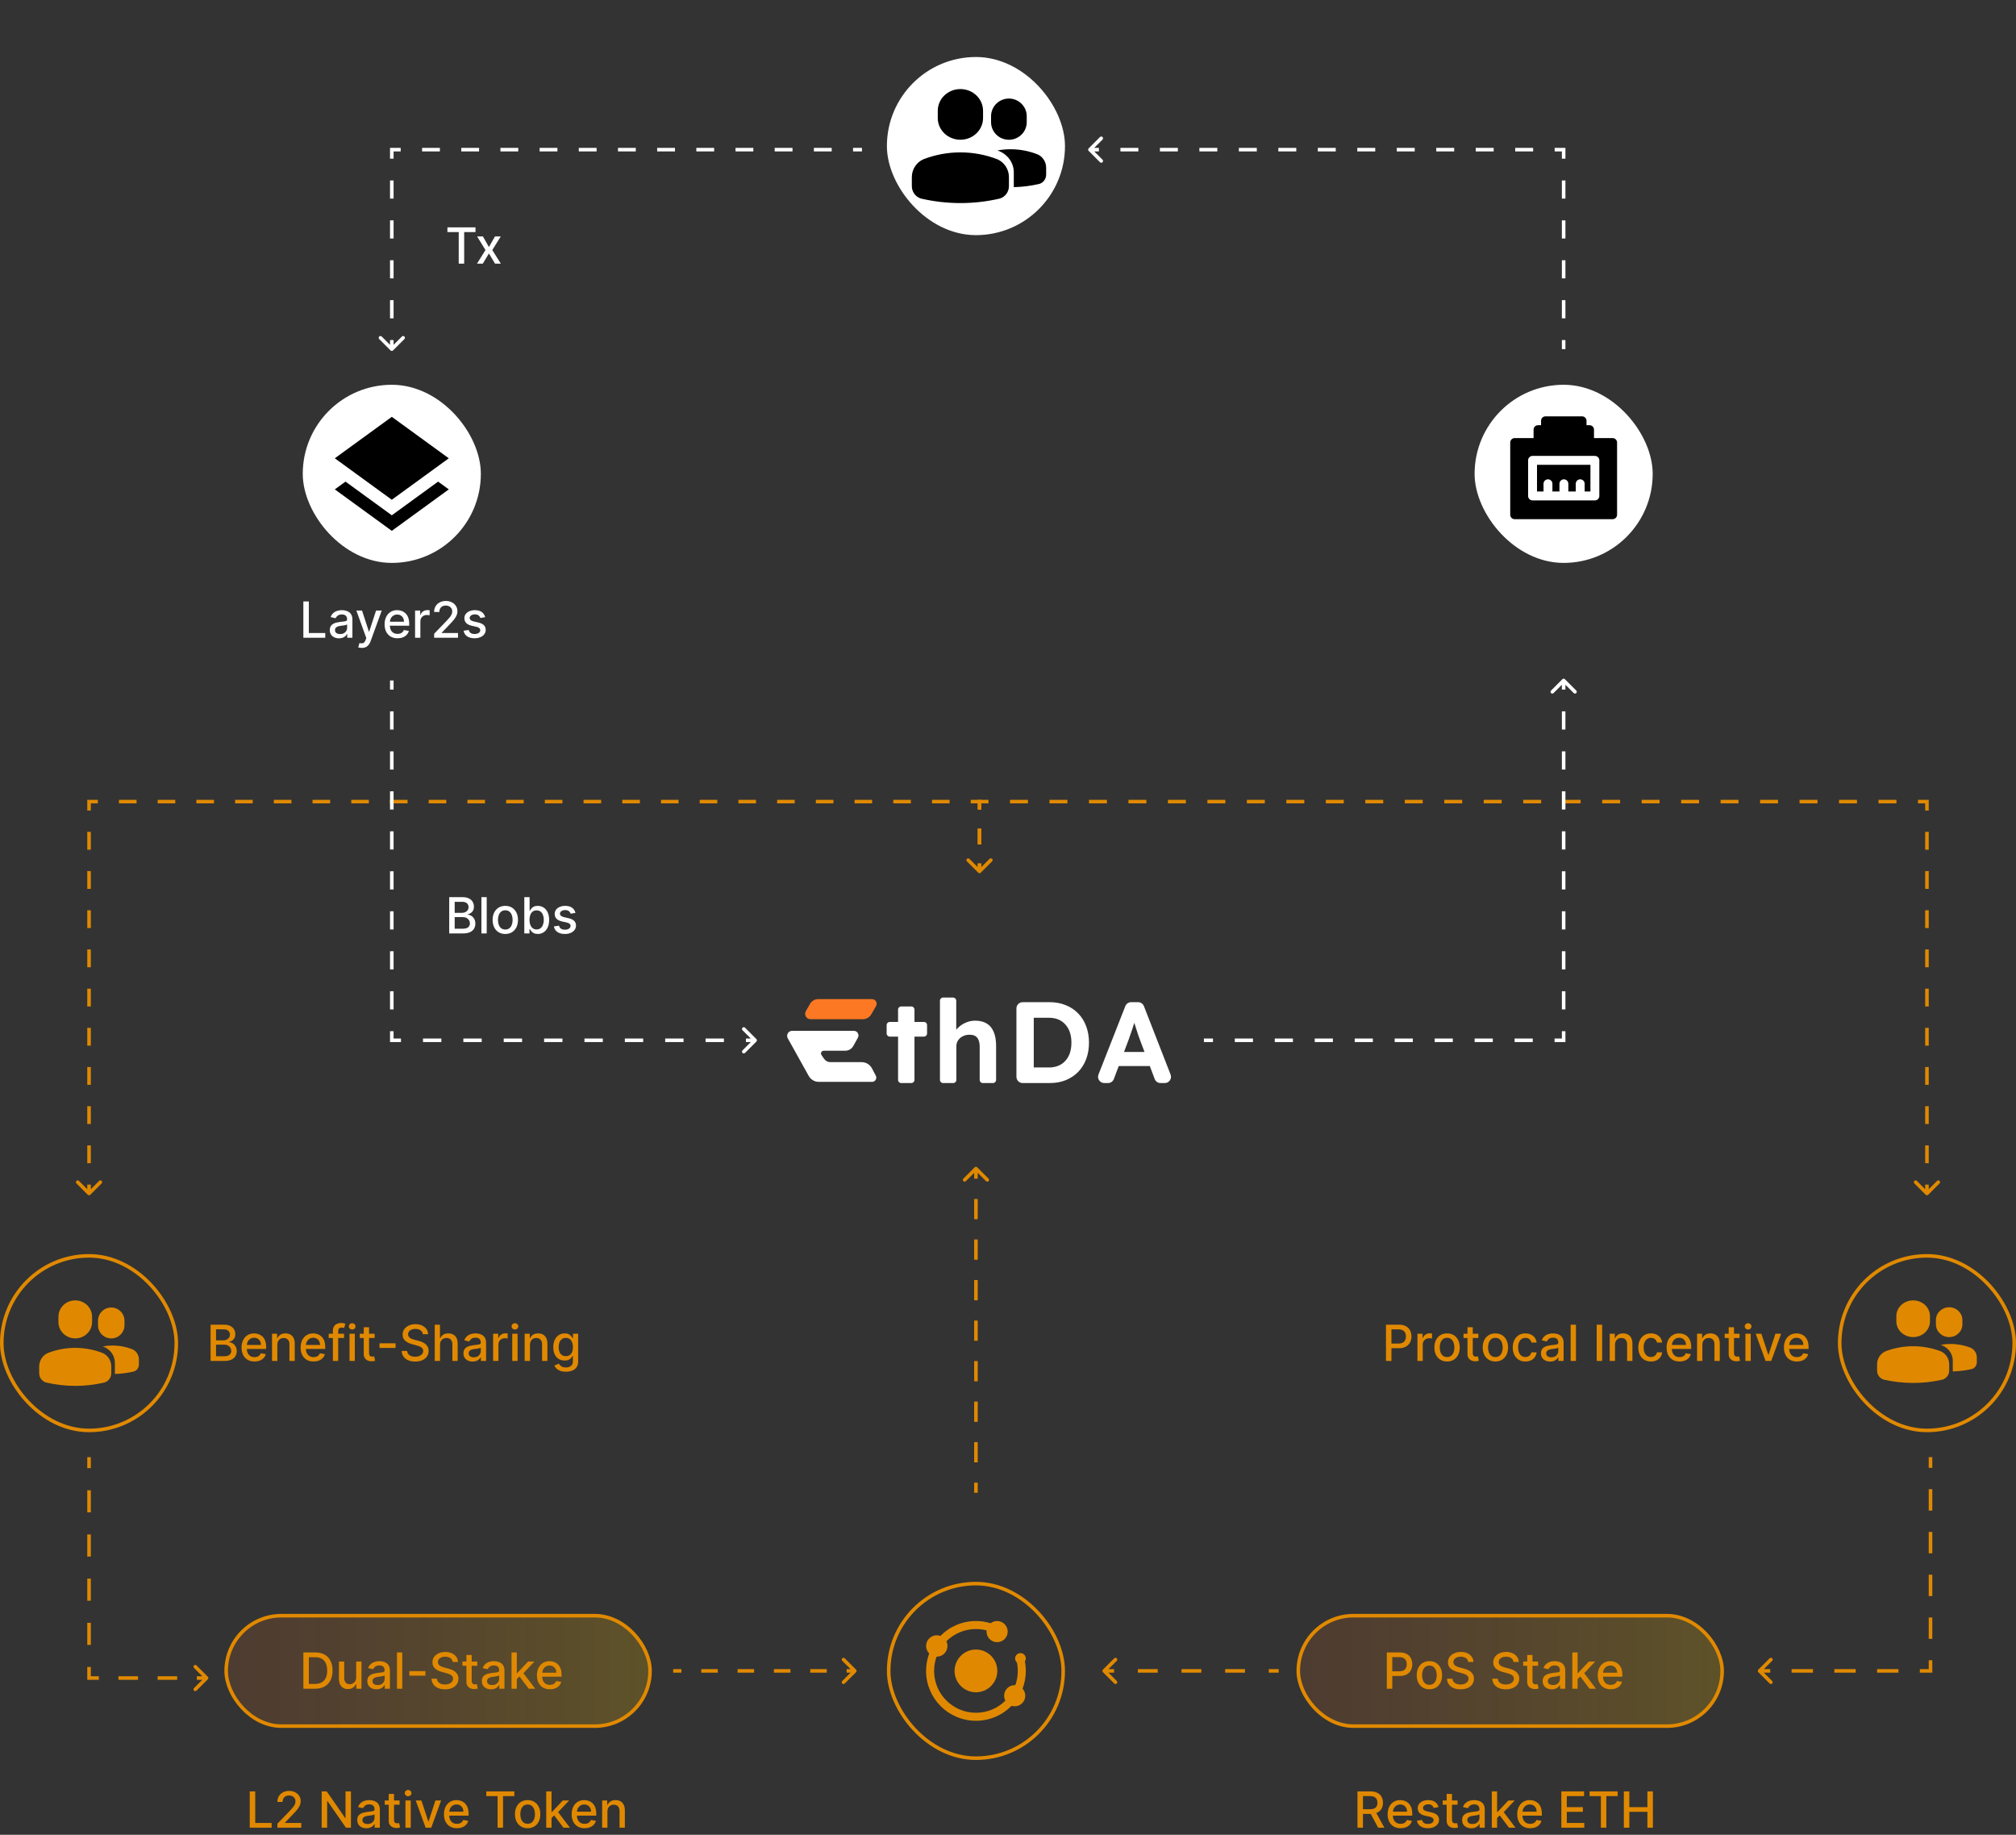 <svg width="566" height="515" viewBox="0 0 566 515" fill="none" xmlns="http://www.w3.org/2000/svg">
<rect x="0" y="0" width="566" height="515" fill="#333333" stroke="none"/>
<g clip-path="url(#clip0_4867_2607)">
<path d="M227.443 281.741C227.908 280.935 228.769 280.438 229.7 280.438H244.827C245.829 280.438 246.456 281.523 245.955 282.392L244.64 284.671C244.136 285.544 243.204 286.083 242.195 286.083H227.57C226.4 286.083 225.669 284.817 226.253 283.804L227.443 281.741Z" fill="#FC7823"/>
<path d="M239.717 289.339H222.401C221.324 289.339 220.644 290.496 221.168 291.436L227.047 301.995C227.622 303.027 228.711 303.667 229.892 303.667H244.828C245.727 303.667 246.304 302.709 245.883 301.914L244.797 299.864C244.233 298.798 243.126 298.131 241.919 298.131H233.145C232.425 298.131 231.752 297.774 231.348 297.178L230.628 296.115C230.286 295.611 230.647 294.929 231.257 294.929H237.297C238.245 294.929 239.117 294.414 239.576 293.585L240.856 291.272C241.337 290.404 240.709 289.339 239.717 289.339Z" fill="white"/>
</g>
<path d="M310.031 304C308.796 304 307.948 302.756 308.399 301.606L315.941 282.409C316.204 281.738 316.852 281.297 317.573 281.297H319.526C320.248 281.297 320.897 281.74 321.159 282.413L328.646 301.61C329.094 302.759 328.246 304 327.012 304H325.829C325.099 304 324.445 303.548 324.188 302.865L320.01 291.773C319.881 291.405 319.718 290.951 319.524 290.411C319.351 289.87 319.167 289.297 318.972 288.692C318.778 288.086 318.594 287.513 318.421 286.973C318.324 286.611 318.235 286.294 318.156 286.022C318.095 285.814 318.245 285.603 318.461 285.595C318.683 285.587 318.848 285.796 318.787 286.008C318.687 286.357 318.575 286.722 318.453 287.103C318.302 287.622 318.129 288.162 317.935 288.724C317.762 289.286 317.578 289.827 317.383 290.346C317.21 290.865 317.037 291.362 316.864 291.838L312.719 302.864C312.462 303.547 311.808 304 311.078 304H310.031ZM314.223 299.232C312.977 299.232 312.128 297.968 312.601 296.814L312.786 296.364C313.056 295.706 313.697 295.276 314.408 295.276H322.411C323.118 295.276 323.755 295.7 324.028 296.353L324.216 296.803C324.699 297.958 323.851 299.232 322.599 299.232H314.223Z" fill="white"/>
<path d="M287.121 304C286.153 304 285.368 303.215 285.368 302.247V283.05C285.368 282.082 286.153 281.297 287.121 281.297H294.709C296.352 281.297 297.855 281.578 299.217 282.14C300.579 282.681 301.747 283.459 302.72 284.476C303.692 285.47 304.438 286.67 304.957 288.076C305.476 289.459 305.736 290.984 305.736 292.649C305.736 294.335 305.476 295.87 304.957 297.254C304.438 298.638 303.692 299.838 302.72 300.854C301.747 301.849 300.579 302.627 299.217 303.189C297.876 303.73 296.374 304 294.709 304H287.121ZM290.233 299.805C290.233 299.988 289.994 300.058 289.895 299.904C289.817 299.782 289.904 299.622 290.049 299.622H294.547C295.52 299.622 296.384 299.459 297.141 299.135C297.92 298.811 298.579 298.346 299.12 297.74C299.682 297.113 300.103 296.378 300.384 295.535C300.665 294.67 300.806 293.708 300.806 292.649C300.806 291.589 300.665 290.638 300.384 289.795C300.103 288.93 299.682 288.195 299.12 287.589C298.579 286.962 297.92 286.486 297.141 286.162C296.384 285.838 295.52 285.676 294.547 285.676H290.036C289.869 285.676 289.777 285.481 289.884 285.353C290.001 285.21 290.233 285.293 290.233 285.478V299.805Z" fill="white"/>
<path d="M264.772 304C264.288 304 263.896 303.608 263.896 303.123V280.877C263.896 280.392 264.288 280 264.772 280H267.592C268.076 280 268.468 280.392 268.468 280.877V290.108C268.468 290.253 268.383 290.383 268.25 290.44C267.972 290.559 267.692 290.306 267.821 290.032C268.058 289.528 268.393 289.059 268.825 288.627C269.452 287.978 270.198 287.459 271.063 287.07C271.928 286.681 272.825 286.486 273.755 286.486C275.052 286.486 276.133 286.746 276.998 287.265C277.885 287.784 278.544 288.573 278.977 289.632C279.431 290.67 279.658 291.968 279.658 293.524V303.123C279.658 303.608 279.265 304 278.781 304H275.929C275.445 304 275.052 303.608 275.052 303.123V293.849C275.052 293.07 274.944 292.422 274.728 291.903C274.512 291.384 274.187 291.005 273.755 290.768C273.323 290.53 272.771 290.422 272.101 290.443C271.582 290.443 271.106 290.53 270.674 290.703C270.241 290.854 269.852 291.081 269.506 291.384C269.182 291.686 268.933 292.032 268.76 292.422C268.587 292.811 268.501 293.243 268.501 293.719V303.123C268.501 303.608 268.108 304 267.624 304H266.198C265.723 304 265.29 304 264.901 304C264.857 304 264.814 304 264.772 304Z" fill="white"/>
<path d="M253.014 304C252.53 304 252.137 303.608 252.137 303.123V283.374C252.137 282.89 252.53 282.497 253.014 282.497H255.866C256.35 282.497 256.742 282.89 256.742 283.374V303.123C256.742 303.608 256.35 304 255.866 304H253.014ZM249.803 290.962C249.319 290.962 248.926 290.57 248.926 290.086V287.72C248.926 287.236 249.319 286.843 249.803 286.843H259.401C259.885 286.843 260.278 287.236 260.278 287.72V290.086C260.278 290.57 259.885 290.962 259.401 290.962H249.803Z" fill="white"/>
<path d="M275 225H275.5V224.5H275V225ZM25 225V224.5H24.5V225H25ZM24.646 335.354C24.842 335.549 25.158 335.549 25.354 335.354L28.535 332.172C28.731 331.976 28.731 331.66 28.535 331.464C28.34 331.269 28.024 331.269 27.828 331.464L25 334.293L22.172 331.464C21.976 331.269 21.66 331.269 21.465 331.464C21.269 331.66 21.269 331.976 21.465 332.172L24.646 335.354ZM25.5 335V332.5H24.5V335H25.5ZM25.5 326.5V321.5H24.5V326.5H25.5ZM25.5 315.5V310.5H24.5V315.5H25.5ZM25.5 304.5V299.5H24.5V304.5H25.5ZM25.5 293.5V288.5H24.5V293.5H25.5ZM25.5 282.5V277.5H24.5V282.5H25.5ZM25.5 271.5V266.5H24.5V271.5H25.5ZM25.5 260.5V255.5H24.5V260.5H25.5ZM25.5 249.5V244.5H24.5V249.5H25.5ZM25.5 238.5V233.5H24.5V238.5H25.5ZM25.5 227.5V225H24.5V227.5H25.5ZM25 225.5H27.47V224.5H25V225.5ZM33.399 225.5H38.34V224.5H33.399V225.5ZM44.269 225.5H49.209V224.5H44.269V225.5ZM55.138 225.5H60.079V224.5H55.138V225.5ZM66.008 225.5H70.949V224.5H66.008V225.5ZM76.877 225.5H81.818V224.5H76.877V225.5ZM87.747 225.5H92.688V224.5H87.747V225.5ZM98.617 225.5H103.557V224.5H98.617V225.5ZM109.486 225.5H114.427V224.5H109.486V225.5ZM120.356 225.5H125.296V224.5H120.356V225.5ZM131.225 225.5H136.166V224.5H131.225V225.5ZM142.095 225.5H147.036V224.5H142.095V225.5ZM152.964 225.5H157.905V224.5H152.964V225.5ZM163.834 225.5H168.775V224.5H163.834V225.5ZM174.704 225.5H179.644V224.5H174.704V225.5ZM185.573 225.5H190.514V224.5H185.573V225.5ZM196.443 225.5H201.383V224.5H196.443V225.5ZM207.312 225.5H212.253V224.5H207.312V225.5ZM218.182 225.5H223.122V224.5H218.182V225.5ZM229.051 225.5H233.992V224.5H229.051V225.5ZM239.921 225.5H244.862V224.5H239.921V225.5ZM250.79 225.5H255.731V224.5H250.79V225.5ZM261.66 225.5H266.601V224.5H261.66V225.5ZM272.53 225.5H275V224.5H272.53V225.5ZM274.5 225V227.227H275.5V225H274.5ZM274.5 232.573V237.027H275.5V232.573H274.5ZM274.5 242.373V244.6H275.5V242.373H274.5Z" fill="#E08900"/>
<path d="M275.354 244.954C275.158 245.149 274.842 245.149 274.646 244.954L271.464 241.772C271.269 241.576 271.269 241.26 271.464 241.064C271.66 240.869 271.976 240.869 272.172 241.064L275 243.893L277.828 241.064C278.024 240.869 278.34 240.869 278.536 241.064C278.731 241.26 278.731 241.576 278.536 241.772L275.354 244.954ZM275 225H274.5V224.5H275V225ZM541 225V224.5H541.5V225H541ZM541.354 335.354C541.158 335.549 540.842 335.549 540.646 335.354L537.464 332.172C537.269 331.976 537.269 331.66 537.464 331.464C537.66 331.269 537.976 331.269 538.172 331.464L541 334.293L543.828 331.464C544.024 331.269 544.34 331.269 544.536 331.464C544.731 331.66 544.731 331.976 544.536 332.172L541.354 335.354ZM540.5 335V332.5H541.5V335H540.5ZM540.5 326.5V321.5H541.5V326.5H540.5ZM540.5 315.5V310.5H541.5V315.5H540.5ZM540.5 304.5V299.5H541.5V304.5H540.5ZM540.5 293.5V288.5H541.5V293.5H540.5ZM540.5 282.5V277.5H541.5V282.5H540.5ZM540.5 271.5V266.5H541.5V271.5H540.5ZM540.5 260.5V255.5H541.5V260.5H540.5ZM540.5 249.5V244.5H541.5V249.5H540.5ZM540.5 238.5V233.5H541.5V238.5H540.5ZM540.5 227.5V225H541.5V227.5H540.5ZM541 225.5H538.481V224.5H541V225.5ZM532.436 225.5H527.398V224.5H532.436V225.5ZM521.352 225.5H516.314V224.5H521.352V225.5ZM510.269 225.5H505.231V224.5H510.269V225.5ZM499.186 225.5H494.148V224.5H499.186V225.5ZM488.102 225.5H483.064V224.5H488.102V225.5ZM477.019 225.5H471.981V224.5H477.019V225.5ZM465.936 225.5H460.898V224.5H465.936V225.5ZM454.852 225.5H449.814V224.5H454.852V225.5ZM443.769 225.5H438.731V224.5H443.769V225.5ZM432.686 225.5H427.648V224.5H432.686V225.5ZM421.602 225.5H416.564V224.5H421.602V225.5ZM410.519 225.5H405.481V224.5H410.519V225.5ZM399.436 225.5H394.398V224.5H399.436V225.5ZM388.352 225.5H383.314V224.5H388.352V225.5ZM377.269 225.5H372.231V224.5H377.269V225.5ZM366.186 225.5H361.148V224.5H366.186V225.5ZM355.102 225.5H350.064V224.5H355.102V225.5ZM344.019 225.5H338.981V224.5H344.019V225.5ZM332.936 225.5H327.898V224.5H332.936V225.5ZM321.852 225.5H316.814V224.5H321.852V225.5ZM310.769 225.5H305.731V224.5H310.769V225.5ZM299.686 225.5H294.648V224.5H299.686V225.5ZM288.602 225.5H283.564V224.5H288.602V225.5ZM277.519 225.5H275V224.5H277.519V225.5ZM275.5 225V227.227H274.5V225H275.5ZM275.5 232.573V237.027H274.5V232.573H275.5ZM275.5 242.373V244.6H274.5V242.373H275.5Z" fill="#E08900"/>
<path d="M58.354 470.646C58.549 470.842 58.549 471.158 58.354 471.354L55.172 474.536C54.976 474.731 54.66 474.731 54.465 474.536C54.269 474.34 54.269 474.024 54.465 473.828L57.293 471L54.465 468.172C54.269 467.976 54.269 467.66 54.465 467.464C54.66 467.269 54.976 467.269 55.172 467.464L58.354 470.646ZM25 471V471.5H24.5V471H25ZM25.5 409V412.1H24.5V409H25.5ZM25.5 418.3V424.5H24.5V418.3H25.5ZM25.5 430.7V436.9H24.5V430.7H25.5ZM25.5 443.1V449.3H24.5V443.1H25.5ZM25.5 455.5V461.7H24.5V455.5H25.5ZM25.5 467.9V471H24.5V467.9H25.5ZM25 470.5H27.75V471.5H25V470.5ZM33.25 470.5H38.75V471.5H33.25V470.5ZM44.25 470.5H49.75V471.5H44.25V470.5ZM55.25 470.5H58V471.5H55.25V470.5Z" fill="#E08900"/>
<path d="M493.646 468.646C493.451 468.842 493.451 469.158 493.646 469.354L496.828 472.536C497.024 472.731 497.34 472.731 497.536 472.536C497.731 472.34 497.731 472.024 497.536 471.828L494.707 469L497.536 466.172C497.731 465.976 497.731 465.66 497.536 465.464C497.34 465.269 497.024 465.269 496.828 465.464L493.646 468.646ZM542 469V469.5H542.5V469H542ZM541.5 409V412H542.5V409H541.5ZM541.5 418V424H542.5V418H541.5ZM541.5 430V436H542.5V430H541.5ZM541.5 442V448H542.5V442H541.5ZM541.5 454V460H542.5V454H541.5ZM541.5 466V469H542.5V466H541.5ZM542 468.5H539V469.5H542V468.5ZM533 468.5H527V469.5H533V468.5ZM521 468.5H515V469.5H521V468.5ZM509 468.5H503V469.5H509V468.5ZM497 468.5H494V469.5H497V468.5Z" fill="#E08900"/>
<path d="M110 42V41.5H109.5V42H110ZM109.646 98.354C109.842 98.549 110.158 98.549 110.354 98.354L113.536 95.172C113.731 94.976 113.731 94.66 113.536 94.465C113.34 94.269 113.024 94.269 112.828 94.465L110 97.293L107.172 94.465C106.976 94.269 106.66 94.269 106.464 94.465C106.269 94.66 106.269 94.976 106.464 95.172L109.646 98.354ZM110.5 98V95.454H109.5V98H110.5ZM110.5 89.346V84.254H109.5V89.346H110.5ZM110.5 78.145V73.055H109.5V78.145H110.5ZM110.5 66.945V61.855H109.5V66.945H110.5ZM110.5 55.745V50.654H109.5V55.745H110.5ZM110.5 44.545V42H109.5V44.545H110.5ZM110 42.5H112.5V41.5H110V42.5ZM118.5 42.5H123.5V41.5H118.5V42.5ZM129.5 42.5H134.5V41.5H129.5V42.5ZM140.5 42.5H145.5V41.5H140.5V42.5ZM151.5 42.5H156.5V41.5H151.5V42.5ZM162.5 42.5H167.5V41.5H162.5V42.5ZM173.5 42.5H178.5V41.5H173.5V42.5ZM184.5 42.5H189.5V41.5H184.5V42.5ZM195.5 42.5H200.5V41.5H195.5V42.5ZM206.5 42.5H211.5V41.5H206.5V42.5ZM217.5 42.5H222.5V41.5H217.5V42.5ZM228.5 42.5H233.5V41.5H228.5V42.5ZM239.5 42.5H242V41.5H239.5V42.5Z" fill="white"/>
<path d="M212.354 291.646C212.549 291.842 212.549 292.158 212.354 292.354L209.172 295.536C208.976 295.731 208.66 295.731 208.464 295.536C208.269 295.34 208.269 295.024 208.464 294.828L211.293 292L208.464 289.172C208.269 288.976 208.269 288.66 208.464 288.464C208.66 288.269 208.976 288.269 209.172 288.464L212.354 291.646ZM110 292V292.5H109.5V292H110ZM110.5 191V193.55H109.5V191H110.5ZM110.5 199.672V204.773H109.5V199.672H110.5ZM110.5 210.894V215.995H109.5V210.894H110.5ZM110.5 222.116V227.217H109.5V222.116H110.5ZM110.5 233.338V238.439H109.5V233.338H110.5ZM110.5 244.561V249.662H109.5V244.561H110.5ZM110.5 255.783V260.884H109.5V255.783H110.5ZM110.5 267.005V272.106H109.5V267.005H110.5ZM110.5 278.227V283.328H109.5V278.227H110.5ZM110.5 289.45V292H109.5V289.45H110.5ZM110 291.5H112.576V292.5H110V291.5ZM118.758 291.5H123.909V292.5H118.758V291.5ZM130.091 291.5H135.242V292.5H130.091V291.5ZM141.424 291.5H146.576V292.5H141.424V291.5ZM152.758 291.5H157.909V292.5H152.758V291.5ZM164.091 291.5H169.242V292.5H164.091V291.5ZM175.424 291.5H180.576V292.5H175.424V291.5ZM186.758 291.5H191.909V292.5H186.758V291.5ZM198.091 291.5H203.242V292.5H198.091V291.5ZM209.424 291.5H212V292.5H209.424V291.5Z" fill="white"/>
<path d="M305.646 42.354C305.451 42.158 305.451 41.842 305.646 41.646L308.828 38.465C309.024 38.269 309.34 38.269 309.536 38.465C309.731 38.66 309.731 38.976 309.536 39.172L306.707 42L309.536 44.828C309.731 45.024 309.731 45.34 309.536 45.535C309.34 45.731 309.024 45.731 308.828 45.535L305.646 42.354ZM439 42V41.5H439.5V42H439ZM438.5 98V95.454H439.5V98H438.5ZM438.5 89.346V84.254H439.5V89.346H438.5ZM438.5 78.145V73.055H439.5V78.145H438.5ZM438.5 66.945V61.855H439.5V66.945H438.5ZM438.5 55.745V50.654H439.5V55.745H438.5ZM438.5 44.545V42H439.5V44.545H438.5ZM439 42.5H436.481V41.5H439V42.5ZM430.436 42.5H425.398V41.5H430.436V42.5ZM419.352 42.5H414.314V41.5H419.352V42.5ZM408.269 42.5H403.231V41.5H408.269V42.5ZM397.186 42.5H392.148V41.5H397.186V42.5ZM386.102 42.5H381.064V41.5H386.102V42.5ZM375.019 42.5H369.981V41.5H375.019V42.5ZM363.936 42.5H358.898V41.5H363.936V42.5ZM352.852 42.5H347.814V41.5H352.852V42.5ZM341.769 42.5H336.731V41.5H341.769V42.5ZM330.686 42.5H325.648V41.5H330.686V42.5ZM319.602 42.5H314.564V41.5H319.602V42.5ZM308.519 42.5H306V41.5H308.519V42.5Z" fill="white"/>
<path d="M439 292V292.5H439.5V292H439ZM439.354 190.646C439.158 190.451 438.842 190.451 438.646 190.646L435.464 193.828C435.269 194.024 435.269 194.34 435.464 194.536C435.66 194.731 435.976 194.731 436.172 194.536L439 191.707L441.828 194.536C442.024 194.731 442.34 194.731 442.536 194.536C442.731 194.34 442.731 194.024 442.536 193.828L439.354 190.646ZM438.5 191V193.55H439.5V191H438.5ZM438.5 199.672V204.773H439.5V199.672H438.5ZM438.5 210.894V215.995H439.5V210.894H438.5ZM438.5 222.116V227.217H439.5V222.116H438.5ZM438.5 233.338V238.439H439.5V233.338H438.5ZM438.5 244.561V249.662H439.5V244.561H438.5ZM438.5 255.783V260.884H439.5V255.783H438.5ZM438.5 267.005V272.106H439.5V267.005H438.5ZM438.5 278.227V283.328H439.5V278.227H438.5ZM438.5 289.45V292H439.5V289.45H438.5ZM439 291.5H436.449V292.5H439V291.5ZM430.328 291.5H425.227V292.5H430.328V291.5ZM419.106 291.5H414.005V292.5H419.106V291.5ZM407.884 291.5H402.783V292.5H407.884V291.5ZM396.662 291.5H391.561V292.5H396.662V291.5ZM385.439 291.5H380.338V292.5H385.439V291.5ZM374.217 291.5H369.116V292.5H374.217V291.5ZM362.995 291.5H357.894V292.5H362.995V291.5ZM351.773 291.5H346.672V292.5H351.773V291.5ZM340.55 291.5H338V292.5H340.55V291.5Z" fill="white"/>
<path d="M240.354 469.354C240.549 469.158 240.549 468.842 240.354 468.646L237.172 465.464C236.976 465.269 236.66 465.269 236.464 465.464C236.269 465.66 236.269 465.976 236.464 466.172L239.293 469L236.464 471.828C236.269 472.024 236.269 472.34 236.464 472.536C236.66 472.731 236.976 472.731 237.172 472.536L240.354 469.354ZM189 469.5L191.318 469.5L191.318 468.5L189 468.5L189 469.5ZM196.882 469.5L201.518 469.5L201.518 468.5L196.882 468.5L196.882 469.5ZM207.082 469.5L211.718 469.5L211.718 468.5L207.082 468.5L207.082 469.5ZM217.282 469.5L221.918 469.5L221.918 468.5L217.282 468.5L217.282 469.5ZM227.482 469.5L232.118 469.5L232.118 468.5L227.482 468.5L227.482 469.5ZM237.682 469.5L240 469.5L240 468.5L237.682 468.5L237.682 469.5Z" fill="#E08900"/>
<path d="M309.646 468.646C309.451 468.842 309.451 469.158 309.646 469.354L312.828 472.536C313.024 472.731 313.34 472.731 313.536 472.536C313.731 472.34 313.731 472.024 313.536 471.828L310.707 469L313.536 466.172C313.731 465.976 313.731 465.66 313.536 465.464C313.34 465.269 313.024 465.269 312.828 465.464L309.646 468.646ZM310 469.5L312.784 469.5L312.784 468.5L310 468.5L310 469.5ZM319.466 469.5L325.034 469.5L325.034 468.5L319.466 468.5L319.466 469.5ZM331.716 469.5L337.284 469.5L337.284 468.5L331.716 468.5L331.716 469.5ZM343.966 469.5L349.534 469.5L349.534 468.5L343.966 468.5L343.966 469.5ZM356.216 469.5L359 469.5L359 468.5L356.216 468.5L356.216 469.5Z" fill="#E08900"/>
<path d="M274.354 327.646C274.158 327.451 273.842 327.451 273.646 327.646L270.464 330.828C270.269 331.024 270.269 331.34 270.464 331.536C270.66 331.731 270.976 331.731 271.172 331.536L274 328.707L276.828 331.536C277.024 331.731 277.34 331.731 277.536 331.536C277.731 331.34 277.731 331.024 277.536 330.828L274.354 327.646ZM273.5 328V330.844H274.5V328H273.5ZM273.5 336.531V342.219H274.5V336.531H273.5ZM273.5 347.906V353.594H274.5V347.906H273.5ZM273.5 359.281V364.969H274.5V359.281H273.5ZM273.5 370.656V376.344H274.5V370.656H273.5ZM273.5 382.031V387.719H274.5V382.031H273.5ZM273.5 393.406V399.094H274.5V393.406H273.5ZM273.5 404.781V410.469H274.5V404.781H273.5ZM273.5 416.156V419H274.5V416.156H273.5Z" fill="#E08900"/>
<rect x="249" y="16" width="50" height="50" rx="25" fill="white"/>
<path d="M269.638 39.222C273.155 39.222 275.997 36.492 275.997 33.126V31.094C275.997 27.733 273.148 25 269.64 25C266.123 25 263.283 27.728 263.283 31.094V33.126C263.27 36.492 266.12 39.222 269.638 39.222ZM283.253 39.232C286.022 39.232 288.26 37.014 288.26 34.276V32.62C288.26 29.882 286.017 27.664 283.253 27.664C280.488 27.664 278.245 29.882 278.245 32.62V34.276C278.24 37.014 280.488 39.232 283.253 39.232ZM291.361 43.354C288.932 42.386 286.333 41.889 283.709 41.892C282.468 41.894 281.229 42.009 280.009 42.235C280.197 42.297 280.385 42.358 280.573 42.427C282.962 43.442 284.627 45.714 284.627 48.376V52.532C287.054 52.474 289.467 52.166 291.828 51.612C292.916 51.274 293.714 50.233 293.714 48.992V47.105C293.709 45.422 292.741 43.989 291.366 43.352L291.361 43.354ZM280.064 44.721C273.37 42.125 265.916 42.123 259.221 44.716C257.33 45.565 256 47.483 256 49.73V52.233C256 53.889 257.079 55.28 258.559 55.729C262.188 56.569 265.904 56.996 269.633 57C273.357 57 277.068 56.575 280.691 55.734C282.177 55.288 283.263 53.894 283.263 52.23V49.728C283.263 47.486 281.946 45.577 280.064 44.718V44.721Z" fill="black"/>
<rect x="414" y="108" width="50" height="50" rx="25" fill="white"/>
<path d="M452.75 122.965H447.521V120.599C447.521 119.909 446.962 119.349 446.271 119.349H445.417V118.112C445.417 117.422 444.858 116.862 444.167 116.862H433.911C433.22 116.862 432.661 117.422 432.661 118.112V119.349H431.807C431.116 119.349 430.557 119.909 430.557 120.599V122.965H425.25C424.56 122.965 424 123.525 424 124.215V144.478C424 145.168 424.56 145.728 425.25 145.728H452.75C453.44 145.728 454 145.168 454 144.478V124.215C454 123.525 453.44 122.965 452.75 122.965ZM451.5 143.228H426.5V125.465H431.807C432.497 125.465 433.057 124.905 433.057 124.215V121.849H433.911C434.601 121.849 435.161 121.29 435.161 120.599V119.362H442.917V120.599C442.917 121.29 443.477 121.849 444.167 121.849H445.021V124.215C445.021 124.905 445.581 125.465 446.271 125.465H451.5V143.228Z" fill="black"/>
<path d="M446.5 124H447.5L452.5 124.5V144H425.5V124H431.5V120.5H434.5V118H443.5L444 120.5L446.5 121.5V124Z" fill="black"/>
<path d="M429.021 129.217V139.21C429.021 139.9 429.581 140.46 430.271 140.46H447.77C448.461 140.46 449.02 139.9 449.02 139.21V129.217C449.02 128.526 448.461 127.967 447.77 127.967H430.271C429.581 127.967 429.021 128.526 429.021 129.217ZM431.521 130.467H446.52V137.96H444.902V135.791C444.902 135.1 444.342 134.541 443.652 134.541C442.962 134.541 442.402 135.1 442.402 135.791V137.96H440.321V135.791C440.321 135.1 439.762 134.541 439.071 134.541C438.381 134.541 437.821 135.1 437.821 135.791V137.96H435.85V135.791C435.85 135.1 435.291 134.541 434.6 134.541C433.91 134.541 433.35 135.1 433.35 135.791V137.96H431.521V130.467Z" fill="white"/>
<rect x="85" y="108" width="50" height="50" rx="25" fill="white"/>
<path d="M110 117L126 128.636L110 140.273L94 128.636L110 117ZM123 135.182L126 137.364L110 149L94 137.364L97 135.182L110 144.636L123 135.182Z" fill="black"/>
<rect x="63.5" y="453.5" width="119" height="31" rx="15.5" fill="url(#paint0_linear_4867_2607)" stroke="#E08900"/>
<path d="M88.47 474H85.174V463.818H88.575C89.573 463.818 90.429 464.022 91.145 464.43C91.861 464.834 92.41 465.416 92.791 466.175C93.175 466.93 93.368 467.837 93.368 468.894C93.368 469.955 93.174 470.866 92.786 471.629C92.401 472.391 91.844 472.978 91.115 473.388C90.386 473.796 89.504 474 88.47 474ZM86.71 472.658H88.386C89.162 472.658 89.806 472.512 90.32 472.22C90.834 471.925 91.218 471.499 91.473 470.942C91.728 470.382 91.856 469.7 91.856 468.894C91.856 468.095 91.728 467.418 91.473 466.861C91.221 466.304 90.845 465.881 90.345 465.593C89.844 465.305 89.223 465.161 88.48 465.161H86.71V472.658ZM99.996 470.833V466.364H101.487V474H100.026V472.678H99.946C99.77 473.085 99.489 473.425 99.101 473.697C98.716 473.965 98.237 474.099 97.664 474.099C97.174 474.099 96.739 473.992 96.362 473.776C95.987 473.558 95.692 473.234 95.477 472.807C95.264 472.379 95.159 471.851 95.159 471.221V466.364H96.645V471.042C96.645 471.562 96.789 471.977 97.078 472.285C97.366 472.593 97.74 472.747 98.201 472.747C98.48 472.747 98.756 472.678 99.031 472.538C99.31 472.399 99.54 472.189 99.722 471.907C99.908 471.625 99.999 471.267 99.996 470.833ZM105.707 474.169C105.223 474.169 104.786 474.08 104.394 473.901C104.003 473.718 103.693 473.455 103.465 473.11C103.239 472.765 103.127 472.343 103.127 471.842C103.127 471.411 103.21 471.057 103.375 470.778C103.541 470.5 103.765 470.28 104.046 470.117C104.328 469.955 104.643 469.832 104.991 469.749C105.339 469.666 105.694 469.603 106.055 469.56C106.512 469.507 106.884 469.464 107.169 469.431C107.454 469.395 107.661 469.337 107.79 469.257C107.919 469.178 107.984 469.048 107.984 468.869V468.835C107.984 468.4 107.861 468.064 107.616 467.825C107.374 467.587 107.013 467.467 106.532 467.467C106.032 467.467 105.637 467.578 105.349 467.8C105.064 468.019 104.867 468.263 104.757 468.531L103.36 468.213C103.526 467.749 103.768 467.375 104.086 467.089C104.408 466.801 104.777 466.592 105.195 466.463C105.612 466.33 106.052 466.264 106.512 466.264C106.817 466.264 107.14 466.301 107.482 466.374C107.826 466.443 108.148 466.572 108.446 466.761C108.748 466.95 108.995 467.22 109.187 467.572C109.379 467.92 109.475 468.372 109.475 468.929V474H108.024V472.956H107.964C107.868 473.148 107.724 473.337 107.532 473.523C107.339 473.708 107.092 473.862 106.791 473.985C106.489 474.108 106.128 474.169 105.707 474.169ZM106.03 472.976C106.441 472.976 106.792 472.895 107.084 472.732C107.379 472.57 107.603 472.358 107.755 472.096C107.911 471.831 107.989 471.547 107.989 471.246V470.261C107.936 470.314 107.833 470.364 107.681 470.411C107.532 470.454 107.361 470.492 107.169 470.525C106.976 470.555 106.789 470.583 106.607 470.609C106.425 470.633 106.272 470.652 106.149 470.669C105.861 470.705 105.598 470.767 105.359 470.853C105.124 470.939 104.935 471.063 104.792 471.226C104.653 471.385 104.583 471.597 104.583 471.862C104.583 472.23 104.719 472.509 104.991 472.697C105.263 472.883 105.609 472.976 106.03 472.976ZM112.942 463.818V474H111.455V463.818H112.942ZM119.441 469.053V470.341H114.927V469.053H119.441ZM127.095 466.493C127.042 466.022 126.823 465.658 126.438 465.399C126.054 465.137 125.57 465.006 124.987 465.006C124.569 465.006 124.208 465.073 123.903 465.205C123.598 465.335 123.361 465.513 123.192 465.742C123.026 465.968 122.943 466.224 122.943 466.513C122.943 466.755 123 466.964 123.112 467.139C123.228 467.315 123.379 467.462 123.565 467.582C123.754 467.698 123.956 467.795 124.171 467.875C124.387 467.951 124.594 468.014 124.793 468.064L125.787 468.322C126.112 468.402 126.445 468.51 126.786 468.646C127.128 468.781 127.444 468.96 127.736 469.183C128.028 469.405 128.263 469.68 128.442 470.008C128.624 470.336 128.715 470.729 128.715 471.186C128.715 471.763 128.566 472.275 128.268 472.722C127.973 473.17 127.544 473.523 126.98 473.781C126.42 474.04 125.742 474.169 124.947 474.169C124.185 474.169 123.525 474.048 122.968 473.806C122.411 473.564 121.976 473.221 121.661 472.777C121.346 472.33 121.172 471.799 121.139 471.186H122.68C122.71 471.554 122.829 471.861 123.038 472.106C123.25 472.348 123.52 472.528 123.848 472.648C124.18 472.764 124.543 472.822 124.937 472.822C125.371 472.822 125.757 472.754 126.095 472.618C126.437 472.479 126.705 472.286 126.901 472.041C127.096 471.793 127.194 471.503 127.194 471.171C127.194 470.87 127.108 470.623 126.936 470.43C126.767 470.238 126.536 470.079 126.245 469.953C125.956 469.827 125.63 469.716 125.265 469.62L124.062 469.292C123.247 469.07 122.6 468.743 122.123 468.312C121.649 467.882 121.412 467.312 121.412 466.602C121.412 466.016 121.571 465.504 121.889 465.066C122.208 464.629 122.639 464.289 123.182 464.047C123.726 463.802 124.339 463.679 125.022 463.679C125.711 463.679 126.319 463.8 126.846 464.042C127.376 464.284 127.794 464.617 128.099 465.041C128.404 465.462 128.563 465.946 128.576 466.493H127.095ZM133.997 466.364V467.557H129.825V466.364H133.997ZM130.944 464.534H132.43V471.758C132.43 472.046 132.474 472.263 132.56 472.409C132.646 472.552 132.757 472.649 132.893 472.702C133.032 472.752 133.183 472.777 133.345 472.777C133.465 472.777 133.569 472.769 133.658 472.752C133.748 472.736 133.818 472.722 133.867 472.712L134.136 473.94C134.05 473.973 133.927 474.007 133.768 474.04C133.609 474.076 133.41 474.096 133.171 474.099C132.78 474.106 132.416 474.036 132.078 473.891C131.739 473.745 131.466 473.519 131.257 473.214C131.048 472.91 130.944 472.527 130.944 472.066V464.534ZM137.863 474.169C137.379 474.169 136.942 474.08 136.551 473.901C136.16 473.718 135.85 473.455 135.621 473.11C135.396 472.765 135.283 472.343 135.283 471.842C135.283 471.411 135.366 471.057 135.532 470.778C135.697 470.5 135.921 470.28 136.203 470.117C136.484 469.955 136.799 469.832 137.147 469.749C137.495 469.666 137.85 469.603 138.211 469.56C138.669 469.507 139.04 469.464 139.325 469.431C139.61 469.395 139.817 469.337 139.946 469.257C140.076 469.178 140.14 469.048 140.14 468.869V468.835C140.14 468.4 140.018 468.064 139.772 467.825C139.53 467.587 139.169 467.467 138.688 467.467C138.188 467.467 137.794 467.578 137.505 467.8C137.22 468.019 137.023 468.263 136.914 468.531L135.517 468.213C135.682 467.749 135.924 467.375 136.242 467.089C136.564 466.801 136.934 466.592 137.351 466.463C137.769 466.33 138.208 466.264 138.669 466.264C138.974 466.264 139.297 466.301 139.638 466.374C139.983 466.443 140.304 466.572 140.603 466.761C140.904 466.95 141.151 467.22 141.343 467.572C141.536 467.92 141.632 468.372 141.632 468.929V474H140.18V472.956H140.12C140.024 473.148 139.88 473.337 139.688 473.523C139.496 473.708 139.249 473.862 138.947 473.985C138.645 474.108 138.284 474.169 137.863 474.169ZM138.186 472.976C138.597 472.976 138.949 472.895 139.24 472.732C139.535 472.57 139.759 472.358 139.911 472.096C140.067 471.831 140.145 471.547 140.145 471.246V470.261C140.092 470.314 139.989 470.364 139.837 470.411C139.688 470.454 139.517 470.492 139.325 470.525C139.133 470.555 138.945 470.583 138.763 470.609C138.581 470.633 138.428 470.652 138.306 470.669C138.017 470.705 137.754 470.767 137.515 470.853C137.28 470.939 137.091 471.063 136.948 471.226C136.809 471.385 136.74 471.597 136.74 471.862C136.74 472.23 136.876 472.509 137.147 472.697C137.419 472.883 137.765 472.976 138.186 472.976ZM144.979 471.41L144.969 469.595H145.227L148.27 466.364H150.05L146.58 470.043H146.346L144.979 471.41ZM143.612 474V463.818H145.098V474H143.612ZM148.434 474L145.7 470.371L146.724 469.332L150.259 474H148.434ZM154.381 474.154C153.629 474.154 152.981 473.993 152.437 473.672C151.897 473.347 151.48 472.891 151.185 472.305C150.893 471.715 150.747 471.024 150.747 470.232C150.747 469.449 150.893 468.76 151.185 468.163C151.48 467.567 151.891 467.101 152.418 466.766C152.948 466.432 153.568 466.264 154.277 466.264C154.708 466.264 155.125 466.335 155.53 466.478C155.934 466.621 156.297 466.844 156.619 467.149C156.94 467.454 157.194 467.85 157.379 468.337C157.565 468.821 157.658 469.41 157.658 470.102V470.629H151.587V469.516H156.201C156.201 469.125 156.121 468.778 155.962 468.477C155.803 468.172 155.579 467.931 155.291 467.756C155.006 467.58 154.671 467.492 154.287 467.492C153.869 467.492 153.505 467.595 153.193 467.8C152.885 468.003 152.646 468.268 152.477 468.596C152.311 468.921 152.229 469.274 152.229 469.655V470.525C152.229 471.035 152.318 471.469 152.497 471.827C152.679 472.185 152.933 472.459 153.258 472.648C153.583 472.833 153.962 472.926 154.396 472.926C154.678 472.926 154.935 472.886 155.167 472.807C155.399 472.724 155.599 472.601 155.768 472.439C155.937 472.277 156.067 472.076 156.156 471.837L157.563 472.091C157.45 472.505 157.248 472.868 156.957 473.18C156.668 473.488 156.305 473.728 155.868 473.901C155.434 474.07 154.938 474.154 154.381 474.154Z" fill="#E08900"/>
<rect x="364.5" y="453.5" width="119" height="31" rx="15.5" fill="url(#paint1_linear_4867_2607)" stroke="#E08900"/>
<path d="M389.353 474V463.818H392.982C393.774 463.818 394.431 463.962 394.951 464.251C395.471 464.539 395.861 464.933 396.119 465.434C396.378 465.931 396.507 466.491 396.507 467.114C396.507 467.741 396.376 468.304 396.114 468.805C395.856 469.302 395.465 469.696 394.941 469.988C394.421 470.276 393.766 470.42 392.977 470.42H390.482V469.118H392.838C393.339 469.118 393.745 469.032 394.056 468.859C394.368 468.684 394.596 468.445 394.742 468.143C394.888 467.842 394.961 467.499 394.961 467.114C394.961 466.73 394.888 466.388 394.742 466.09C394.596 465.792 394.366 465.558 394.051 465.389C393.74 465.22 393.329 465.136 392.818 465.136H390.889V474H389.353ZM401.31 474.154C400.594 474.154 399.969 473.99 399.435 473.662C398.902 473.334 398.487 472.875 398.192 472.285C397.897 471.695 397.75 471.005 397.75 470.217C397.75 469.424 397.897 468.732 398.192 468.138C398.487 467.545 398.902 467.085 399.435 466.756C399.969 466.428 400.594 466.264 401.31 466.264C402.026 466.264 402.65 466.428 403.184 466.756C403.718 467.085 404.132 467.545 404.427 468.138C404.722 468.732 404.869 469.424 404.869 470.217C404.869 471.005 404.722 471.695 404.427 472.285C404.132 472.875 403.718 473.334 403.184 473.662C402.65 473.99 402.026 474.154 401.31 474.154ZM401.315 472.906C401.779 472.906 402.163 472.784 402.468 472.538C402.773 472.293 402.998 471.967 403.144 471.559C403.293 471.151 403.368 470.702 403.368 470.212C403.368 469.724 403.293 469.277 403.144 468.869C402.998 468.458 402.773 468.129 402.468 467.88C402.163 467.631 401.779 467.507 401.315 467.507C400.847 467.507 400.46 467.631 400.151 467.88C399.846 468.129 399.619 468.458 399.47 468.869C399.324 469.277 399.251 469.724 399.251 470.212C399.251 470.702 399.324 471.151 399.47 471.559C399.619 471.967 399.846 472.293 400.151 472.538C400.46 472.784 400.847 472.906 401.315 472.906ZM412.201 466.493C412.148 466.022 411.929 465.658 411.545 465.399C411.16 465.137 410.677 465.006 410.093 465.006C409.676 465.006 409.314 465.073 409.009 465.205C408.704 465.335 408.468 465.513 408.298 465.742C408.133 465.968 408.05 466.224 408.05 466.513C408.05 466.755 408.106 466.964 408.219 467.139C408.335 467.315 408.486 467.462 408.671 467.582C408.86 467.698 409.062 467.795 409.278 467.875C409.493 467.951 409.7 468.014 409.899 468.064L410.894 468.322C411.218 468.402 411.552 468.51 411.893 468.646C412.234 468.781 412.551 468.96 412.843 469.183C413.134 469.405 413.369 469.68 413.548 470.008C413.731 470.336 413.822 470.729 413.822 471.186C413.822 471.763 413.673 472.275 413.374 472.722C413.079 473.17 412.65 473.523 412.087 473.781C411.527 474.04 410.849 474.169 410.053 474.169C409.291 474.169 408.632 474.048 408.075 473.806C407.518 473.564 407.082 473.221 406.767 472.777C406.452 472.33 406.278 471.799 406.245 471.186H407.786C407.816 471.554 407.936 471.861 408.144 472.106C408.356 472.348 408.627 472.528 408.955 472.648C409.286 472.764 409.649 472.822 410.044 472.822C410.478 472.822 410.864 472.754 411.202 472.618C411.543 472.479 411.812 472.286 412.007 472.041C412.203 471.793 412.301 471.503 412.301 471.171C412.301 470.87 412.214 470.623 412.042 470.43C411.873 470.238 411.643 470.079 411.351 469.953C411.063 469.827 410.736 469.716 410.372 469.62L409.169 469.292C408.353 469.07 407.707 468.743 407.23 468.312C406.756 467.882 406.519 467.312 406.519 466.602C406.519 466.016 406.678 465.504 406.996 465.066C407.314 464.629 407.745 464.289 408.289 464.047C408.832 463.802 409.445 463.679 410.128 463.679C410.817 463.679 411.426 463.8 411.953 464.042C412.483 464.284 412.901 464.617 413.205 465.041C413.51 465.462 413.669 465.946 413.683 466.493H412.201ZM424.916 466.493C424.863 466.022 424.644 465.658 424.26 465.399C423.875 465.137 423.391 465.006 422.808 465.006C422.39 465.006 422.029 465.073 421.724 465.205C421.419 465.335 421.182 465.513 421.013 465.742C420.848 465.968 420.765 466.224 420.765 466.513C420.765 466.755 420.821 466.964 420.934 467.139C421.05 467.315 421.201 467.462 421.386 467.582C421.575 467.698 421.777 467.795 421.993 467.875C422.208 467.951 422.415 468.014 422.614 468.064L423.608 468.322C423.933 468.402 424.266 468.51 424.608 468.646C424.949 468.781 425.266 468.96 425.557 469.183C425.849 469.405 426.084 469.68 426.263 470.008C426.446 470.336 426.537 470.729 426.537 471.186C426.537 471.763 426.388 472.275 426.089 472.722C425.794 473.17 425.365 473.523 424.802 473.781C424.242 474.04 423.564 474.169 422.768 474.169C422.006 474.169 421.346 474.048 420.79 473.806C420.233 473.564 419.797 473.221 419.482 472.777C419.167 472.33 418.993 471.799 418.96 471.186H420.501C420.531 471.554 420.65 471.861 420.859 472.106C421.071 472.348 421.341 472.528 421.67 472.648C422.001 472.764 422.364 472.822 422.758 472.822C423.193 472.822 423.579 472.754 423.917 472.618C424.258 472.479 424.527 472.286 424.722 472.041C424.918 471.793 425.015 471.503 425.015 471.171C425.015 470.87 424.929 470.623 424.757 470.43C424.588 470.238 424.358 470.079 424.066 469.953C423.778 469.827 423.451 469.716 423.086 469.62L421.883 469.292C421.068 469.07 420.422 468.743 419.944 468.312C419.47 467.882 419.233 467.312 419.233 466.602C419.233 466.016 419.393 465.504 419.711 465.066C420.029 464.629 420.46 464.289 421.003 464.047C421.547 463.802 422.16 463.679 422.843 463.679C423.532 463.679 424.14 463.8 424.667 464.042C425.198 464.284 425.615 464.617 425.92 465.041C426.225 465.462 426.384 465.946 426.398 466.493H424.916ZM431.818 466.364V467.557H427.647V466.364H431.818ZM428.765 464.534H430.252V471.758C430.252 472.046 430.295 472.263 430.381 472.409C430.467 472.552 430.578 472.649 430.714 472.702C430.853 472.752 431.004 472.777 431.167 472.777C431.286 472.777 431.39 472.769 431.48 472.752C431.569 472.736 431.639 472.722 431.689 472.712L431.957 473.94C431.871 473.973 431.748 474.007 431.589 474.04C431.43 474.076 431.231 474.096 430.993 474.099C430.601 474.106 430.237 474.036 429.899 473.891C429.561 473.745 429.287 473.519 429.078 473.214C428.87 472.91 428.765 472.527 428.765 472.066V464.534ZM435.684 474.169C435.201 474.169 434.763 474.08 434.372 473.901C433.981 473.718 433.671 473.455 433.442 473.11C433.217 472.765 433.104 472.343 433.104 471.842C433.104 471.411 433.187 471.057 433.353 470.778C433.519 470.5 433.742 470.28 434.024 470.117C434.306 469.955 434.621 469.832 434.969 469.749C435.317 469.666 435.671 469.603 436.032 469.56C436.49 469.507 436.861 469.464 437.146 469.431C437.431 469.395 437.638 469.337 437.768 469.257C437.897 469.178 437.961 469.048 437.961 468.869V468.835C437.961 468.4 437.839 468.064 437.594 467.825C437.352 467.587 436.99 467.467 436.51 467.467C436.009 467.467 435.615 467.578 435.327 467.8C435.041 468.019 434.844 468.263 434.735 468.531L433.338 468.213C433.504 467.749 433.746 467.375 434.064 467.089C434.385 466.801 434.755 466.592 435.172 466.463C435.59 466.33 436.029 466.264 436.49 466.264C436.795 466.264 437.118 466.301 437.459 466.374C437.804 466.443 438.126 466.572 438.424 466.761C438.725 466.95 438.972 467.22 439.165 467.572C439.357 467.92 439.453 468.372 439.453 468.929V474H438.001V472.956H437.942C437.845 473.148 437.701 473.337 437.509 473.523C437.317 473.708 437.07 473.862 436.768 473.985C436.467 474.108 436.105 474.169 435.684 474.169ZM436.008 472.976C436.419 472.976 436.77 472.895 437.062 472.732C437.357 472.57 437.58 472.358 437.733 472.096C437.889 471.831 437.966 471.547 437.966 471.246V470.261C437.913 470.314 437.811 470.364 437.658 470.411C437.509 470.454 437.338 470.492 437.146 470.525C436.954 470.555 436.767 470.583 436.584 470.609C436.402 470.633 436.25 470.652 436.127 470.669C435.839 470.705 435.575 470.767 435.336 470.853C435.101 470.939 434.912 471.063 434.77 471.226C434.631 471.385 434.561 471.597 434.561 471.862C434.561 472.23 434.697 472.509 434.969 472.697C435.24 472.883 435.587 472.976 436.008 472.976ZM442.8 471.41L442.79 469.595H443.049L446.091 466.364H447.871L444.401 470.043H444.167L442.8 471.41ZM441.433 474V463.818H442.919V474H441.433ZM446.255 474L443.521 470.371L444.545 469.332L448.08 474H446.255ZM452.203 474.154C451.45 474.154 450.802 473.993 450.259 473.672C449.718 473.347 449.301 472.891 449.006 472.305C448.714 471.715 448.568 471.024 448.568 470.232C448.568 469.449 448.714 468.76 449.006 468.163C449.301 467.567 449.712 467.101 450.239 466.766C450.769 466.432 451.389 466.264 452.098 466.264C452.529 466.264 452.947 466.335 453.351 466.478C453.755 466.621 454.118 466.844 454.44 467.149C454.761 467.454 455.015 467.85 455.2 468.337C455.386 468.821 455.479 469.41 455.479 470.102V470.629H449.409V469.516H454.022C454.022 469.125 453.943 468.778 453.784 468.477C453.624 468.172 453.401 467.931 453.112 467.756C452.827 467.58 452.493 467.492 452.108 467.492C451.691 467.492 451.326 467.595 451.014 467.8C450.706 468.003 450.468 468.268 450.298 468.596C450.133 468.921 450.05 469.274 450.05 469.655V470.525C450.05 471.035 450.139 471.469 450.318 471.827C450.501 472.185 450.754 472.459 451.079 472.648C451.404 472.833 451.783 472.926 452.218 472.926C452.499 472.926 452.756 472.886 452.988 472.807C453.22 472.724 453.421 472.601 453.59 472.439C453.759 472.277 453.888 472.076 453.977 471.837L455.384 472.091C455.272 472.505 455.07 472.868 454.778 473.18C454.49 473.488 454.127 473.728 453.689 473.901C453.255 474.07 452.759 474.154 452.203 474.154Z" fill="#E08900"/>
<rect x="0.5" y="352.5" width="49" height="49" rx="24.5" stroke="#E08900"/>
<path d="M21.125 375.667C23.736 375.667 25.847 373.619 25.847 371.094V369.571C25.847 367.05 23.731 365 21.127 365C18.515 365 16.407 367.046 16.407 369.571V371.094C16.398 373.619 18.514 375.667 21.125 375.667ZM31.233 375.674C33.289 375.674 34.951 374.011 34.951 371.957V370.715C34.951 368.662 33.286 366.998 31.233 366.998C29.18 366.998 27.515 368.662 27.515 370.715V371.957C27.512 374.011 29.18 375.674 31.233 375.674ZM37.253 378.766C35.449 378.04 33.52 377.667 31.572 377.669C30.65 377.67 29.73 377.757 28.825 377.926C28.964 377.972 29.104 378.018 29.244 378.07C31.017 378.832 32.254 380.536 32.254 382.532V385.649C34.055 385.606 35.847 385.375 37.599 384.959C38.408 384.705 39 383.925 39 382.994V381.579C38.996 380.317 38.277 379.242 37.257 378.764L37.253 378.766ZM28.866 379.79C23.896 377.844 18.362 377.842 13.392 379.787C11.987 380.423 11 381.862 11 383.548V385.425C11 386.667 11.801 387.71 12.9 388.047C15.594 388.677 18.353 388.997 21.121 389C23.886 389 26.641 388.681 29.331 388.051C30.434 387.716 31.241 386.67 31.241 385.423V383.546C31.241 381.864 30.263 380.433 28.866 379.789V379.79Z" fill="#E08900"/>
<rect x="516.5" y="352.5" width="49" height="49" rx="24.5" stroke="#E08900"/>
<path d="M537.125 375.299C539.736 375.299 541.847 373.322 541.847 370.884V369.413C541.847 366.979 539.731 365 537.127 365C534.516 365 532.407 366.976 532.407 369.413V370.884C532.398 373.322 534.514 375.299 537.125 375.299ZM547.233 375.306C549.289 375.306 550.951 373.7 550.951 371.717V370.518C550.951 368.535 549.286 366.929 547.233 366.929C545.18 366.929 543.515 368.535 543.515 370.518V371.717C543.512 373.7 545.18 375.306 547.233 375.306ZM553.253 378.291C551.449 377.59 549.52 377.23 547.572 377.232C546.65 377.233 545.73 377.317 544.825 377.481C544.964 377.525 545.104 377.57 545.244 377.619C547.017 378.355 548.254 380 548.254 381.928V384.937C550.055 384.895 551.847 384.672 553.599 384.271C554.408 384.026 555 383.273 555 382.374V381.007C554.996 379.789 554.277 378.751 553.257 378.289L553.253 378.291ZM544.866 379.28C539.896 377.401 534.362 377.4 529.392 379.277C527.987 379.892 527 381.281 527 382.908V384.72C527 385.92 527.801 386.927 528.9 387.252C531.594 387.861 534.353 388.169 537.121 388.172C539.886 388.172 542.641 387.865 545.332 387.256C546.434 386.932 547.241 385.923 547.241 384.719V382.907C547.241 381.283 546.263 379.9 544.866 379.279V379.28Z" fill="#E08900"/>
<rect x="249.5" y="444.5" width="49" height="49" rx="24.5" stroke="#E08900"/>
<path d="M285.05 473.005C285.503 471.755 285.75 470.406 285.75 469C285.75 467.93 285.607 466.894 285.339 465.909L285.322 465.913C285.313 465.882 285.311 465.849 285.316 465.816C285.32 465.784 285.331 465.752 285.347 465.724C285.364 465.695 285.385 465.671 285.412 465.651C285.438 465.631 285.467 465.616 285.499 465.608L285.681 465.453C286.098 465.099 286.67 464.987 287.19 465.158C287.246 465.143 287.306 465.148 287.358 465.172C287.411 465.196 287.453 465.237 287.479 465.289L287.501 465.283C287.826 466.467 288 467.713 288 469C288 470.755 287.677 472.434 287.088 473.981C287.562 474.507 287.851 475.204 287.851 475.969C287.851 477.608 286.522 478.938 284.882 478.938C284.582 478.938 284.283 478.892 283.995 478.803C281.455 481.393 277.915 483 274 483C266.268 483 260 476.732 260 469C260 467.281 260.31 465.634 260.877 464.112C260.339 463.57 260.007 462.824 260.007 462C260.007 460.343 261.351 459 263.007 459C263.365 459 263.707 459.062 264.025 459.177C266.564 456.599 270.095 455 274 455C275.438 455 276.825 455.217 278.13 455.619C278.632 455.231 279.262 455 279.945 455C281.585 455 282.914 456.329 282.914 457.969C282.914 459.608 281.585 460.938 279.945 460.938C278.305 460.938 276.976 459.608 276.976 457.969C276.976 457.856 276.983 457.745 276.995 457.635C276.039 457.384 275.035 457.25 274 457.25C270.761 457.25 267.828 458.561 265.703 460.681C265.898 461.079 266.008 461.527 266.008 462C266.008 463.657 264.664 465 263.007 465C262.988 465 262.968 465 262.949 464.999C262.497 466.248 262.25 467.595 262.25 469C262.25 475.489 267.511 480.75 274 480.75C277.219 480.75 280.136 479.455 282.258 477.358C282.038 476.944 281.914 476.471 281.914 475.969C281.914 474.329 283.243 473 284.882 473C284.939 473 284.995 473.002 285.05 473.005Z" fill="#E08900"/>
<path d="M274 475C277.314 475 280 472.314 280 469C280 465.686 277.314 463 274 463C270.686 463 268 465.686 268 469C268 472.314 270.686 475 274 475Z" fill="#E08900"/>
<path d="M286.5 467C287.328 467 288 466.328 288 465.5C288 464.672 287.328 464 286.5 464C285.672 464 285 464.672 285 465.5C285 466.328 285.672 467 286.5 467Z" fill="#E08900"/>
<path d="M125.616 65.141V63.818H133.496V65.141H130.32V74H128.788V65.141H125.616ZM135.581 66.364L137.266 69.337L138.966 66.364H140.592L138.211 70.182L140.612 74H138.986L137.266 71.146L135.551 74H133.92L136.297 70.182L133.95 66.364H135.581Z" fill="white"/>
<path d="M59.119 382V371.818H62.847C63.57 371.818 64.168 371.937 64.642 372.176C65.116 372.411 65.471 372.731 65.706 373.136C65.941 373.537 66.059 373.989 66.059 374.493C66.059 374.917 65.981 375.275 65.825 375.567C65.669 375.855 65.461 376.087 65.199 376.263C64.94 376.435 64.655 376.561 64.344 376.641V376.74C64.682 376.757 65.012 376.866 65.333 377.068C65.658 377.267 65.926 377.55 66.138 377.918C66.351 378.286 66.457 378.734 66.457 379.261C66.457 379.781 66.334 380.248 66.089 380.663C65.847 381.074 65.472 381.4 64.965 381.642C64.458 381.881 63.81 382 63.021 382H59.119ZM60.655 380.683H62.872C63.608 380.683 64.135 380.54 64.453 380.255C64.771 379.97 64.93 379.614 64.93 379.186C64.93 378.865 64.849 378.57 64.687 378.301C64.524 378.033 64.292 377.819 63.991 377.66C63.693 377.501 63.338 377.421 62.927 377.421H60.655V380.683ZM60.655 376.223H62.713C63.058 376.223 63.368 376.157 63.643 376.024C63.921 375.892 64.142 375.706 64.304 375.467C64.47 375.225 64.553 374.94 64.553 374.612C64.553 374.191 64.405 373.838 64.11 373.553C63.815 373.268 63.363 373.126 62.753 373.126H60.655V376.223ZM71.451 382.154C70.698 382.154 70.05 381.993 69.507 381.672C68.966 381.347 68.549 380.891 68.254 380.305C67.962 379.715 67.816 379.024 67.816 378.232C67.816 377.449 67.962 376.76 68.254 376.163C68.549 375.567 68.96 375.101 69.487 374.766C70.017 374.432 70.637 374.264 71.346 374.264C71.777 374.264 72.195 374.335 72.599 374.478C73.003 374.621 73.366 374.844 73.688 375.149C74.009 375.454 74.263 375.85 74.448 376.337C74.634 376.821 74.727 377.41 74.727 378.102V378.629H68.657V377.516H73.27C73.27 377.125 73.191 376.778 73.032 376.477C72.873 376.172 72.649 375.931 72.36 375.756C72.075 375.58 71.741 375.492 71.356 375.492C70.939 375.492 70.574 375.595 70.262 375.8C69.954 376.003 69.716 376.268 69.546 376.596C69.381 376.921 69.298 377.274 69.298 377.655V378.525C69.298 379.035 69.387 379.469 69.566 379.827C69.749 380.185 70.002 380.459 70.327 380.648C70.652 380.833 71.031 380.926 71.466 380.926C71.747 380.926 72.004 380.886 72.236 380.807C72.468 380.724 72.669 380.601 72.838 380.439C73.007 380.277 73.136 380.076 73.225 379.837L74.632 380.091C74.52 380.505 74.318 380.868 74.026 381.18C73.738 381.488 73.375 381.728 72.937 381.901C72.503 382.07 72.007 382.154 71.451 382.154ZM77.863 377.466V382H76.376V374.364H77.803V375.607H77.897C78.073 375.202 78.348 374.877 78.723 374.632C79.101 374.387 79.576 374.264 80.15 374.264C80.67 374.264 81.126 374.374 81.517 374.592C81.908 374.808 82.211 375.129 82.427 375.557C82.642 375.984 82.75 376.513 82.75 377.143V382H81.263V377.322C81.263 376.768 81.119 376.336 80.831 376.024C80.542 375.709 80.146 375.552 79.643 375.552C79.298 375.552 78.991 375.626 78.723 375.776C78.458 375.925 78.247 376.143 78.091 376.432C77.939 376.717 77.863 377.062 77.863 377.466ZM88.035 382.154C87.282 382.154 86.634 381.993 86.091 381.672C85.55 381.347 85.133 380.891 84.838 380.305C84.546 379.715 84.4 379.024 84.4 378.232C84.4 377.449 84.546 376.76 84.838 376.163C85.133 375.567 85.544 375.101 86.071 374.766C86.601 374.432 87.221 374.264 87.93 374.264C88.361 374.264 88.779 374.335 89.183 374.478C89.587 374.621 89.95 374.844 90.272 375.149C90.593 375.454 90.847 375.85 91.032 376.337C91.218 376.821 91.311 377.41 91.311 378.102V378.629H85.241V377.516H89.854C89.854 377.125 89.775 376.778 89.616 376.477C89.457 376.172 89.233 375.931 88.944 375.756C88.659 375.58 88.325 375.492 87.94 375.492C87.522 375.492 87.158 375.595 86.846 375.8C86.538 376.003 86.299 376.268 86.13 376.596C85.965 376.921 85.882 377.274 85.882 377.655V378.525C85.882 379.035 85.971 379.469 86.15 379.827C86.333 380.185 86.586 380.459 86.911 380.648C87.236 380.833 87.615 380.926 88.049 380.926C88.331 380.926 88.588 380.886 88.82 380.807C89.052 380.724 89.253 380.601 89.422 380.439C89.591 380.277 89.72 380.076 89.809 379.837L91.216 380.091C91.104 380.505 90.902 380.868 90.61 381.18C90.322 381.488 89.959 381.728 89.521 381.901C89.087 382.07 88.591 382.154 88.035 382.154ZM96.594 374.364V375.557H92.279V374.364H96.594ZM93.462 382V373.479C93.462 373.001 93.567 372.605 93.776 372.29C93.984 371.972 94.261 371.735 94.606 371.58C94.951 371.42 95.325 371.341 95.729 371.341C96.028 371.341 96.283 371.366 96.495 371.415C96.707 371.462 96.865 371.505 96.967 371.545L96.619 372.748C96.55 372.728 96.46 372.705 96.351 372.678C96.242 372.648 96.109 372.634 95.953 372.634C95.592 372.634 95.333 372.723 95.178 372.902C95.025 373.081 94.949 373.339 94.949 373.678V382H93.462ZM98.128 382V374.364H99.615V382H98.128ZM98.879 373.185C98.62 373.185 98.398 373.099 98.213 372.927C98.03 372.751 97.939 372.542 97.939 372.3C97.939 372.055 98.03 371.846 98.213 371.674C98.398 371.498 98.62 371.411 98.879 371.411C99.137 371.411 99.358 371.498 99.54 371.674C99.726 371.846 99.819 372.055 99.819 372.3C99.819 372.542 99.726 372.751 99.54 372.927C99.358 373.099 99.137 373.185 98.879 373.185ZM105.179 374.364V375.557H101.008V374.364H105.179ZM102.127 372.534H103.613V379.758C103.613 380.046 103.656 380.263 103.742 380.409C103.829 380.552 103.94 380.649 104.075 380.702C104.215 380.752 104.365 380.777 104.528 380.777C104.647 380.777 104.752 380.769 104.841 380.752C104.931 380.736 105 380.722 105.05 380.712L105.318 381.94C105.232 381.973 105.11 382.007 104.95 382.04C104.791 382.076 104.593 382.096 104.354 382.099C103.963 382.106 103.598 382.036 103.26 381.891C102.922 381.745 102.649 381.519 102.44 381.214C102.231 380.91 102.127 380.527 102.127 380.066V372.534ZM111.063 377.053V378.341H106.549V377.053H111.063ZM118.717 374.493C118.664 374.022 118.445 373.658 118.061 373.399C117.676 373.137 117.192 373.006 116.609 373.006C116.191 373.006 115.83 373.073 115.525 373.205C115.22 373.335 114.983 373.513 114.814 373.742C114.648 373.968 114.566 374.224 114.566 374.513C114.566 374.755 114.622 374.964 114.735 375.139C114.851 375.315 115.001 375.462 115.187 375.582C115.376 375.698 115.578 375.795 115.794 375.875C116.009 375.951 116.216 376.014 116.415 376.064L117.409 376.322C117.734 376.402 118.067 376.51 118.409 376.646C118.75 376.781 119.066 376.96 119.358 377.183C119.65 377.405 119.885 377.68 120.064 378.008C120.246 378.336 120.338 378.729 120.338 379.186C120.338 379.763 120.188 380.275 119.89 380.722C119.595 381.17 119.166 381.523 118.602 381.781C118.042 382.04 117.365 382.169 116.569 382.169C115.807 382.169 115.147 382.048 114.59 381.806C114.034 381.564 113.598 381.221 113.283 380.777C112.968 380.33 112.794 379.799 112.761 379.186H114.302C114.332 379.554 114.451 379.861 114.66 380.106C114.872 380.348 115.142 380.528 115.47 380.648C115.802 380.764 116.165 380.822 116.559 380.822C116.993 380.822 117.379 380.754 117.718 380.618C118.059 380.479 118.327 380.286 118.523 380.041C118.718 379.793 118.816 379.503 118.816 379.171C118.816 378.87 118.73 378.623 118.558 378.43C118.389 378.238 118.158 378.079 117.867 377.953C117.578 377.827 117.252 377.716 116.887 377.62L115.684 377.292C114.869 377.07 114.222 376.743 113.745 376.312C113.271 375.882 113.034 375.312 113.034 374.602C113.034 374.016 113.193 373.504 113.512 373.066C113.83 372.629 114.261 372.289 114.804 372.047C115.348 371.802 115.961 371.679 116.644 371.679C117.333 371.679 117.941 371.8 118.468 372.042C118.999 372.284 119.416 372.617 119.721 373.041C120.026 373.462 120.185 373.946 120.198 374.493H118.717ZM123.54 377.466V382H122.054V371.818H123.521V375.607H123.615C123.794 375.196 124.067 374.869 124.435 374.627C124.803 374.385 125.284 374.264 125.877 374.264C126.401 374.264 126.858 374.372 127.249 374.587C127.644 374.803 127.949 375.124 128.164 375.552C128.383 375.976 128.492 376.506 128.492 377.143V382H127.006V377.322C127.006 376.762 126.862 376.327 126.573 376.019C126.285 375.708 125.884 375.552 125.37 375.552C125.019 375.552 124.704 375.626 124.425 375.776C124.15 375.925 123.933 376.143 123.774 376.432C123.618 376.717 123.54 377.062 123.54 377.466ZM132.698 382.169C132.214 382.169 131.777 382.08 131.386 381.901C130.995 381.718 130.685 381.455 130.456 381.11C130.231 380.765 130.118 380.343 130.118 379.842C130.118 379.411 130.201 379.057 130.366 378.778C130.532 378.5 130.756 378.28 131.038 378.117C131.319 377.955 131.634 377.832 131.982 377.749C132.33 377.666 132.685 377.603 133.046 377.56C133.504 377.507 133.875 377.464 134.16 377.431C134.445 377.395 134.652 377.337 134.781 377.257C134.911 377.178 134.975 377.048 134.975 376.869V376.835C134.975 376.4 134.853 376.064 134.607 375.825C134.365 375.587 134.004 375.467 133.523 375.467C133.023 375.467 132.629 375.578 132.34 375.8C132.055 376.019 131.858 376.263 131.749 376.531L130.352 376.213C130.517 375.749 130.759 375.375 131.077 375.089C131.399 374.801 131.768 374.592 132.186 374.463C132.604 374.33 133.043 374.264 133.504 374.264C133.808 374.264 134.132 374.301 134.473 374.374C134.818 374.443 135.139 374.572 135.438 374.761C135.739 374.95 135.986 375.22 136.178 375.572C136.371 375.92 136.467 376.372 136.467 376.929V382H135.015V380.956H134.955C134.859 381.148 134.715 381.337 134.523 381.523C134.33 381.708 134.084 381.862 133.782 381.985C133.48 382.108 133.119 382.169 132.698 382.169ZM133.021 380.976C133.432 380.976 133.784 380.895 134.075 380.732C134.37 380.57 134.594 380.358 134.746 380.096C134.902 379.831 134.98 379.547 134.98 379.246V378.261C134.927 378.314 134.824 378.364 134.672 378.411C134.523 378.454 134.352 378.492 134.16 378.525C133.968 378.555 133.78 378.583 133.598 378.609C133.416 378.633 133.263 378.652 133.141 378.669C132.852 378.705 132.589 378.767 132.35 378.853C132.115 378.939 131.926 379.063 131.783 379.226C131.644 379.385 131.575 379.597 131.575 379.862C131.575 380.23 131.71 380.509 131.982 380.697C132.254 380.883 132.6 380.976 133.021 380.976ZM138.447 382V374.364H139.883V375.577H139.963C140.102 375.166 140.347 374.843 140.699 374.607C141.053 374.369 141.454 374.249 141.902 374.249C141.995 374.249 142.104 374.253 142.23 374.259C142.359 374.266 142.46 374.274 142.533 374.284V375.706C142.474 375.689 142.367 375.671 142.215 375.651C142.063 375.628 141.91 375.616 141.758 375.616C141.406 375.616 141.093 375.691 140.818 375.84C140.546 375.986 140.331 376.19 140.172 376.452C140.013 376.71 139.933 377.005 139.933 377.337V382H138.447ZM143.82 382V374.364H145.306V382H143.82ZM144.57 373.185C144.312 373.185 144.09 373.099 143.904 372.927C143.722 372.751 143.631 372.542 143.631 372.3C143.631 372.055 143.722 371.846 143.904 371.674C144.09 371.498 144.312 371.411 144.57 371.411C144.829 371.411 145.049 371.498 145.232 371.674C145.417 371.846 145.51 372.055 145.51 372.3C145.51 372.542 145.417 372.751 145.232 372.927C145.049 373.099 144.829 373.185 144.57 373.185ZM148.792 377.466V382H147.306V374.364H148.733V375.607H148.827C149.003 375.202 149.278 374.877 149.653 374.632C150.03 374.387 150.506 374.264 151.079 374.264C151.6 374.264 152.055 374.374 152.447 374.592C152.838 374.808 153.141 375.129 153.356 375.557C153.572 375.984 153.68 376.513 153.68 377.143V382H152.193V377.322C152.193 376.768 152.049 376.336 151.76 376.024C151.472 375.709 151.076 375.552 150.572 375.552C150.228 375.552 149.921 375.626 149.653 375.776C149.387 375.925 149.177 376.143 149.021 376.432C148.869 376.717 148.792 377.062 148.792 377.466ZM158.875 385.023C158.268 385.023 157.746 384.943 157.309 384.784C156.875 384.625 156.52 384.415 156.245 384.153C155.97 383.891 155.764 383.604 155.628 383.293L156.906 382.766C156.996 382.911 157.115 383.066 157.264 383.228C157.416 383.394 157.622 383.535 157.881 383.651C158.142 383.767 158.479 383.825 158.89 383.825C159.453 383.825 159.919 383.687 160.287 383.412C160.655 383.14 160.839 382.706 160.839 382.109V380.608H160.744C160.655 380.77 160.525 380.951 160.356 381.15C160.191 381.349 159.962 381.521 159.67 381.667C159.379 381.813 158.999 381.886 158.532 381.886C157.929 381.886 157.385 381.745 156.901 381.463C156.421 381.178 156.039 380.759 155.758 380.205C155.479 379.648 155.34 378.964 155.34 378.152C155.34 377.34 155.478 376.644 155.753 376.064C156.031 375.484 156.412 375.04 156.896 374.732C157.38 374.42 157.929 374.264 158.542 374.264C159.016 374.264 159.398 374.344 159.69 374.503C159.982 374.659 160.209 374.841 160.371 375.05C160.537 375.259 160.665 375.442 160.754 375.602H160.863V374.364H162.32V382.169C162.32 382.825 162.168 383.364 161.863 383.785C161.558 384.206 161.145 384.517 160.625 384.719C160.108 384.922 159.524 385.023 158.875 385.023ZM158.86 380.653C159.287 380.653 159.649 380.553 159.944 380.354C160.242 380.152 160.467 379.864 160.62 379.489C160.776 379.112 160.854 378.659 160.854 378.132C160.854 377.618 160.777 377.166 160.625 376.775C160.472 376.384 160.249 376.079 159.954 375.86C159.659 375.638 159.294 375.527 158.86 375.527C158.412 375.527 158.04 375.643 157.741 375.875C157.443 376.104 157.218 376.415 157.065 376.81C156.916 377.204 156.841 377.645 156.841 378.132C156.841 378.633 156.918 379.072 157.07 379.45C157.223 379.827 157.448 380.122 157.746 380.335C158.048 380.547 158.419 380.653 158.86 380.653Z" fill="#E08900"/>
<path d="M389.119 382V371.818H392.748C393.54 371.818 394.196 371.962 394.717 372.251C395.237 372.539 395.626 372.933 395.885 373.434C396.143 373.931 396.273 374.491 396.273 375.114C396.273 375.741 396.142 376.304 395.88 376.805C395.621 377.302 395.23 377.696 394.707 377.988C394.186 378.276 393.532 378.42 392.743 378.42H390.247V377.118H392.604C393.104 377.118 393.51 377.032 393.822 376.859C394.133 376.684 394.362 376.445 394.508 376.143C394.654 375.842 394.727 375.499 394.727 375.114C394.727 374.73 394.654 374.388 394.508 374.09C394.362 373.792 394.132 373.558 393.817 373.389C393.505 373.22 393.094 373.136 392.584 373.136H390.655V382H389.119ZM397.954 382V374.364H399.391V375.577H399.471C399.61 375.166 399.855 374.843 400.206 374.607C400.561 374.369 400.962 374.249 401.41 374.249C401.502 374.249 401.612 374.253 401.738 374.259C401.867 374.266 401.968 374.274 402.041 374.284V375.706C401.981 375.689 401.875 375.671 401.723 375.651C401.57 375.628 401.418 375.616 401.265 375.616C400.914 375.616 400.601 375.691 400.326 375.84C400.054 375.986 399.839 376.19 399.68 376.452C399.52 376.71 399.441 377.005 399.441 377.337V382H397.954ZM406.271 382.154C405.555 382.154 404.93 381.99 404.396 381.662C403.863 381.334 403.448 380.875 403.153 380.285C402.858 379.695 402.711 379.005 402.711 378.217C402.711 377.424 402.858 376.732 403.153 376.138C403.448 375.545 403.863 375.085 404.396 374.756C404.93 374.428 405.555 374.264 406.271 374.264C406.987 374.264 407.611 374.428 408.145 374.756C408.679 375.085 409.093 375.545 409.388 376.138C409.683 376.732 409.83 377.424 409.83 378.217C409.83 379.005 409.683 379.695 409.388 380.285C409.093 380.875 408.679 381.334 408.145 381.662C407.611 381.99 406.987 382.154 406.271 382.154ZM406.276 380.906C406.74 380.906 407.124 380.784 407.429 380.538C407.734 380.293 407.959 379.967 408.105 379.559C408.254 379.151 408.329 378.702 408.329 378.212C408.329 377.724 408.254 377.277 408.105 376.869C407.959 376.458 407.734 376.129 407.429 375.88C407.124 375.631 406.74 375.507 406.276 375.507C405.808 375.507 405.42 375.631 405.112 375.88C404.807 376.129 404.58 376.458 404.431 376.869C404.285 377.277 404.212 377.724 404.212 378.212C404.212 378.702 404.285 379.151 404.431 379.559C404.58 379.967 404.807 380.293 405.112 380.538C405.42 380.784 405.808 380.906 406.276 380.906ZM415.054 374.364V375.557H410.883V374.364H415.054ZM412.002 372.534H413.488V379.758C413.488 380.046 413.531 380.263 413.617 380.409C413.704 380.552 413.815 380.649 413.95 380.702C414.09 380.752 414.24 380.777 414.403 380.777C414.522 380.777 414.627 380.769 414.716 380.752C414.806 380.736 414.875 380.722 414.925 380.712L415.193 381.94C415.107 381.973 414.985 382.007 414.825 382.04C414.666 382.076 414.468 382.096 414.229 382.099C413.838 382.106 413.473 382.036 413.135 381.891C412.797 381.745 412.524 381.519 412.315 381.214C412.106 380.91 412.002 380.527 412.002 380.066V372.534ZM419.833 382.154C419.117 382.154 418.492 381.99 417.959 381.662C417.425 381.334 417.011 380.875 416.716 380.285C416.421 379.695 416.273 379.005 416.273 378.217C416.273 377.424 416.421 376.732 416.716 376.138C417.011 375.545 417.425 375.085 417.959 374.756C418.492 374.428 419.117 374.264 419.833 374.264C420.549 374.264 421.174 374.428 421.707 374.756C422.241 375.085 422.655 375.545 422.95 376.138C423.245 376.732 423.393 377.424 423.393 378.217C423.393 379.005 423.245 379.695 422.95 380.285C422.655 380.875 422.241 381.334 421.707 381.662C421.174 381.99 420.549 382.154 419.833 382.154ZM419.838 380.906C420.302 380.906 420.687 380.784 420.991 380.538C421.296 380.293 421.522 379.967 421.668 379.559C421.817 379.151 421.891 378.702 421.891 378.212C421.891 377.724 421.817 377.277 421.668 376.869C421.522 376.458 421.296 376.129 420.991 375.88C420.687 375.631 420.302 375.507 419.838 375.507C419.371 375.507 418.983 375.631 418.675 375.88C418.37 376.129 418.143 376.458 417.994 376.869C417.848 377.277 417.775 377.724 417.775 378.212C417.775 378.702 417.848 379.151 417.994 379.559C418.143 379.967 418.37 380.293 418.675 380.538C418.983 380.784 419.371 380.906 419.838 380.906ZM428.269 382.154C427.53 382.154 426.893 381.987 426.36 381.652C425.829 381.314 425.422 380.848 425.137 380.255C424.852 379.662 424.709 378.982 424.709 378.217C424.709 377.441 424.855 376.757 425.146 376.163C425.438 375.567 425.849 375.101 426.379 374.766C426.91 374.432 427.535 374.264 428.254 374.264C428.834 374.264 429.351 374.372 429.805 374.587C430.259 374.799 430.625 375.098 430.904 375.482C431.185 375.867 431.353 376.316 431.406 376.83H429.959C429.879 376.472 429.697 376.163 429.412 375.905C429.13 375.646 428.753 375.517 428.279 375.517C427.864 375.517 427.501 375.626 427.19 375.845C426.882 376.061 426.641 376.369 426.469 376.77C426.297 377.168 426.21 377.638 426.21 378.182C426.21 378.739 426.295 379.219 426.464 379.624C426.633 380.028 426.872 380.341 427.18 380.563C427.491 380.785 427.858 380.896 428.279 380.896C428.56 380.896 428.816 380.845 429.044 380.742C429.276 380.636 429.47 380.485 429.626 380.29C429.785 380.094 429.896 379.859 429.959 379.584H431.406C431.353 380.078 431.192 380.518 430.923 380.906C430.655 381.294 430.295 381.599 429.845 381.821C429.397 382.043 428.872 382.154 428.269 382.154ZM435.218 382.169C434.734 382.169 434.296 382.08 433.905 381.901C433.514 381.718 433.204 381.455 432.975 381.11C432.75 380.765 432.637 380.343 432.637 379.842C432.637 379.411 432.72 379.057 432.886 378.778C433.052 378.5 433.275 378.28 433.557 378.117C433.839 377.955 434.154 377.832 434.502 377.749C434.85 377.666 435.204 377.603 435.566 377.56C436.023 377.507 436.394 377.464 436.679 377.431C436.964 377.395 437.172 377.337 437.301 377.257C437.43 377.178 437.495 377.048 437.495 376.869V376.835C437.495 376.4 437.372 376.064 437.127 375.825C436.885 375.587 436.524 375.467 436.043 375.467C435.542 375.467 435.148 375.578 434.86 375.8C434.575 376.019 434.377 376.263 434.268 376.531L432.871 376.213C433.037 375.749 433.279 375.375 433.597 375.089C433.918 374.801 434.288 374.592 434.706 374.463C435.123 374.33 435.562 374.264 436.023 374.264C436.328 374.264 436.651 374.301 436.993 374.374C437.337 374.443 437.659 374.572 437.957 374.761C438.259 374.95 438.506 375.22 438.698 375.572C438.89 375.92 438.986 376.372 438.986 376.929V382H437.534V380.956H437.475C437.379 381.148 437.234 381.337 437.042 381.523C436.85 381.708 436.603 381.862 436.301 381.985C436 382.108 435.639 382.169 435.218 382.169ZM435.541 380.976C435.952 380.976 436.303 380.895 436.595 380.732C436.89 380.57 437.114 380.358 437.266 380.096C437.422 379.831 437.5 379.547 437.5 379.246V378.261C437.447 378.314 437.344 378.364 437.191 378.411C437.042 378.454 436.872 378.492 436.679 378.525C436.487 378.555 436.3 378.583 436.118 378.609C435.935 378.633 435.783 378.652 435.66 378.669C435.372 378.705 435.108 378.767 434.87 378.853C434.634 378.939 434.445 379.063 434.303 379.226C434.164 379.385 434.094 379.597 434.094 379.862C434.094 380.23 434.23 380.509 434.502 380.697C434.774 380.883 435.12 380.976 435.541 380.976ZM442.453 371.818V382H440.966V371.818H442.453ZM449.813 371.818V382H448.277V371.818H449.813ZM453.417 377.466V382H451.931V374.364H453.358V375.607H453.452C453.628 375.202 453.903 374.877 454.278 374.632C454.655 374.387 455.131 374.264 455.704 374.264C456.225 374.264 456.68 374.374 457.072 374.592C457.463 374.808 457.766 375.129 457.981 375.557C458.197 375.984 458.305 376.513 458.305 377.143V382H456.818V377.322C456.818 376.768 456.674 376.336 456.385 376.024C456.097 375.709 455.701 375.552 455.197 375.552C454.853 375.552 454.546 375.626 454.278 375.776C454.012 375.925 453.802 376.143 453.646 376.432C453.494 376.717 453.417 377.062 453.417 377.466ZM463.515 382.154C462.776 382.154 462.139 381.987 461.606 381.652C461.075 381.314 460.668 380.848 460.383 380.255C460.098 379.662 459.955 378.982 459.955 378.217C459.955 377.441 460.101 376.757 460.393 376.163C460.684 375.567 461.095 375.101 461.626 374.766C462.156 374.432 462.781 374.264 463.5 374.264C464.08 374.264 464.597 374.372 465.051 374.587C465.505 374.799 465.871 375.098 466.15 375.482C466.431 375.867 466.599 376.316 466.652 376.83H465.205C465.126 376.472 464.943 376.163 464.658 375.905C464.376 375.646 463.999 375.517 463.525 375.517C463.11 375.517 462.747 375.626 462.436 375.845C462.128 376.061 461.887 376.369 461.715 376.77C461.543 377.168 461.456 377.638 461.456 378.182C461.456 378.739 461.541 379.219 461.71 379.624C461.879 380.028 462.118 380.341 462.426 380.563C462.738 380.785 463.104 380.896 463.525 380.896C463.806 380.896 464.062 380.845 464.29 380.742C464.522 380.636 464.716 380.485 464.872 380.29C465.031 380.094 465.142 379.859 465.205 379.584H466.652C466.599 380.078 466.438 380.518 466.17 380.906C465.901 381.294 465.541 381.599 465.091 381.821C464.643 382.043 464.118 382.154 463.515 382.154ZM471.533 382.154C470.78 382.154 470.132 381.993 469.589 381.672C469.049 381.347 468.631 380.891 468.336 380.305C468.044 379.715 467.898 379.024 467.898 378.232C467.898 377.449 468.044 376.76 468.336 376.163C468.631 375.567 469.042 375.101 469.569 374.766C470.099 374.432 470.719 374.264 471.428 374.264C471.859 374.264 472.277 374.335 472.681 374.478C473.085 374.621 473.448 374.844 473.77 375.149C474.091 375.454 474.345 375.85 474.531 376.337C474.716 376.821 474.809 377.41 474.809 378.102V378.629H468.739V377.516H473.352C473.352 377.125 473.273 376.778 473.114 376.477C472.955 376.172 472.731 375.931 472.442 375.756C472.157 375.58 471.823 375.492 471.438 375.492C471.021 375.492 470.656 375.595 470.344 375.8C470.036 376.003 469.798 376.268 469.629 376.596C469.463 376.921 469.38 377.274 469.38 377.655V378.525C469.38 379.035 469.469 379.469 469.648 379.827C469.831 380.185 470.084 380.459 470.409 380.648C470.734 380.833 471.113 380.926 471.548 380.926C471.829 380.926 472.086 380.886 472.318 380.807C472.55 380.724 472.751 380.601 472.92 380.439C473.089 380.277 473.218 380.076 473.308 379.837L474.714 380.091C474.602 380.505 474.4 380.868 474.108 381.18C473.82 381.488 473.457 381.728 473.019 381.901C472.585 382.07 472.089 382.154 471.533 382.154ZM477.945 377.466V382H476.458V374.364H477.885V375.607H477.98C478.155 375.202 478.43 374.877 478.805 374.632C479.183 374.387 479.658 374.264 480.232 374.264C480.752 374.264 481.208 374.374 481.599 374.592C481.99 374.808 482.293 375.129 482.509 375.557C482.724 375.984 482.832 376.513 482.832 377.143V382H481.345V377.322C481.345 376.768 481.201 376.336 480.913 376.024C480.624 375.709 480.228 375.552 479.725 375.552C479.38 375.552 479.073 375.626 478.805 375.776C478.54 375.925 478.329 376.143 478.173 376.432C478.021 376.717 477.945 377.062 477.945 377.466ZM488.39 374.364V375.557H484.219V374.364H488.39ZM485.338 372.534H486.824V379.758C486.824 380.046 486.867 380.263 486.953 380.409C487.039 380.552 487.151 380.649 487.286 380.702C487.426 380.752 487.576 380.777 487.739 380.777C487.858 380.777 487.963 380.769 488.052 380.752C488.142 380.736 488.211 380.722 488.261 380.712L488.529 381.94C488.443 381.973 488.32 382.007 488.161 382.04C488.002 382.076 487.803 382.096 487.565 382.099C487.174 382.106 486.809 382.036 486.471 381.891C486.133 381.745 485.86 381.519 485.651 381.214C485.442 380.91 485.338 380.527 485.338 380.066V372.534ZM490.034 382V374.364H491.521V382H490.034ZM490.785 373.185C490.527 373.185 490.305 373.099 490.119 372.927C489.937 372.751 489.846 372.542 489.846 372.3C489.846 372.055 489.937 371.846 490.119 371.674C490.305 371.498 490.527 371.411 490.785 371.411C491.044 371.411 491.264 371.498 491.446 371.674C491.632 371.846 491.725 372.055 491.725 372.3C491.725 372.542 491.632 372.751 491.446 372.927C491.264 373.099 491.044 373.185 490.785 373.185ZM500.053 374.364L497.284 382H495.693L492.919 374.364H494.515L496.449 380.24H496.529L498.458 374.364H500.053ZM504.482 382.154C503.73 382.154 503.082 381.993 502.538 381.672C501.998 381.347 501.58 380.891 501.285 380.305C500.993 379.715 500.848 379.024 500.848 378.232C500.848 377.449 500.993 376.76 501.285 376.163C501.58 375.567 501.991 375.101 502.518 374.766C503.048 374.432 503.668 374.264 504.377 374.264C504.808 374.264 505.226 374.335 505.63 374.478C506.035 374.621 506.398 374.844 506.719 375.149C507.041 375.454 507.294 375.85 507.48 376.337C507.665 376.821 507.758 377.41 507.758 378.102V378.629H501.688V377.516H506.301C506.301 377.125 506.222 376.778 506.063 376.477C505.904 376.172 505.68 375.931 505.392 375.756C505.107 375.58 504.772 375.492 504.387 375.492C503.97 375.492 503.605 375.595 503.294 375.8C502.985 376.003 502.747 376.268 502.578 376.596C502.412 376.921 502.329 377.274 502.329 377.655V378.525C502.329 379.035 502.419 379.469 502.598 379.827C502.78 380.185 503.033 380.459 503.358 380.648C503.683 380.833 504.063 380.926 504.497 380.926C504.779 380.926 505.035 380.886 505.267 380.807C505.499 380.724 505.7 380.601 505.869 380.439C506.038 380.277 506.167 380.076 506.257 379.837L507.664 380.091C507.551 380.505 507.349 380.868 507.057 381.18C506.769 381.488 506.406 381.728 505.968 381.901C505.534 382.07 505.039 382.154 504.482 382.154Z" fill="#E08900"/>
<path d="M70.119 513V502.818H71.655V511.678H76.269V513H70.119ZM77.882 513V511.886L81.327 508.317C81.695 507.929 81.998 507.589 82.237 507.298C82.479 507.003 82.659 506.723 82.779 506.457C82.898 506.192 82.958 505.911 82.958 505.612C82.958 505.274 82.878 504.982 82.719 504.737C82.56 504.489 82.343 504.298 82.068 504.165C81.793 504.03 81.483 503.962 81.138 503.962C80.774 503.962 80.455 504.036 80.184 504.185C79.912 504.335 79.703 504.545 79.557 504.817C79.411 505.089 79.338 505.407 79.338 505.771H77.872C77.872 505.152 78.014 504.61 78.299 504.146C78.584 503.682 78.975 503.322 79.473 503.067C79.97 502.808 80.535 502.679 81.168 502.679C81.808 502.679 82.371 502.807 82.858 503.062C83.349 503.314 83.732 503.658 84.007 504.096C84.282 504.53 84.419 505.021 84.419 505.567C84.419 505.945 84.348 506.315 84.206 506.676C84.066 507.037 83.823 507.44 83.475 507.884C83.127 508.325 82.643 508.86 82.023 509.49L80 511.608V511.683H84.584V513H77.882ZM98.53 502.818V513H97.118L91.943 505.533H91.848V513H90.312V502.818H91.734L96.914 510.295H97.009V502.818H98.53ZM102.874 513.169C102.39 513.169 101.953 513.08 101.561 512.901C101.17 512.718 100.86 512.455 100.632 512.11C100.406 511.765 100.294 511.343 100.294 510.842C100.294 510.411 100.377 510.057 100.542 509.778C100.708 509.5 100.932 509.28 101.213 509.117C101.495 508.955 101.81 508.832 102.158 508.749C102.506 508.666 102.861 508.603 103.222 508.56C103.679 508.507 104.051 508.464 104.336 508.431C104.621 508.395 104.828 508.337 104.957 508.257C105.086 508.178 105.151 508.048 105.151 507.869V507.835C105.151 507.4 105.028 507.064 104.783 506.825C104.541 506.587 104.18 506.467 103.699 506.467C103.199 506.467 102.804 506.578 102.516 506.8C102.231 507.019 102.034 507.263 101.924 507.531L100.527 507.213C100.693 506.749 100.935 506.375 101.253 506.089C101.575 505.801 101.944 505.592 102.362 505.463C102.779 505.33 103.219 505.264 103.679 505.264C103.984 505.264 104.307 505.301 104.649 505.374C104.993 505.443 105.315 505.572 105.613 505.761C105.915 505.95 106.162 506.22 106.354 506.572C106.546 506.92 106.642 507.372 106.642 507.929V513H105.191V511.956H105.131C105.035 512.148 104.891 512.337 104.699 512.523C104.506 512.708 104.259 512.862 103.958 512.985C103.656 513.108 103.295 513.169 102.874 513.169ZM103.197 511.976C103.608 511.976 103.959 511.895 104.251 511.732C104.546 511.57 104.77 511.358 104.922 511.096C105.078 510.831 105.156 510.547 105.156 510.246V509.261C105.103 509.314 105 509.364 104.848 509.411C104.699 509.454 104.528 509.492 104.336 509.525C104.143 509.555 103.956 509.583 103.774 509.609C103.592 509.633 103.439 509.652 103.316 509.669C103.028 509.705 102.765 509.767 102.526 509.853C102.291 509.939 102.102 510.063 101.959 510.226C101.82 510.385 101.75 510.597 101.75 510.862C101.75 511.23 101.886 511.509 102.158 511.697C102.43 511.883 102.776 511.976 103.197 511.976ZM112.187 505.364V506.557H108.016V505.364H112.187ZM109.134 503.534H110.621V510.758C110.621 511.046 110.664 511.263 110.75 511.409C110.836 511.552 110.947 511.649 111.083 511.702C111.222 511.752 111.373 511.777 111.536 511.777C111.655 511.777 111.759 511.769 111.849 511.752C111.938 511.736 112.008 511.722 112.058 511.712L112.326 512.94C112.24 512.973 112.117 513.007 111.958 513.04C111.799 513.076 111.6 513.096 111.362 513.099C110.971 513.106 110.606 513.036 110.268 512.891C109.93 512.745 109.656 512.519 109.448 512.214C109.239 511.91 109.134 511.527 109.134 511.066V503.534ZM113.831 513V505.364H115.318V513H113.831ZM114.582 504.185C114.324 504.185 114.101 504.099 113.916 503.927C113.734 503.751 113.642 503.542 113.642 503.3C113.642 503.055 113.734 502.846 113.916 502.674C114.101 502.498 114.324 502.411 114.582 502.411C114.841 502.411 115.061 502.498 115.243 502.674C115.429 502.846 115.522 503.055 115.522 503.3C115.522 503.542 115.429 503.751 115.243 503.927C115.061 504.099 114.841 504.185 114.582 504.185ZM123.85 505.364L121.081 513H119.49L116.716 505.364H118.312L120.246 511.24H120.325L122.254 505.364H123.85ZM128.279 513.154C127.526 513.154 126.878 512.993 126.335 512.672C125.795 512.347 125.377 511.891 125.082 511.305C124.79 510.715 124.645 510.024 124.645 509.232C124.645 508.449 124.79 507.76 125.082 507.163C125.377 506.567 125.788 506.101 126.315 505.766C126.845 505.432 127.465 505.264 128.174 505.264C128.605 505.264 129.023 505.335 129.427 505.478C129.832 505.621 130.194 505.844 130.516 506.149C130.837 506.454 131.091 506.85 131.277 507.337C131.462 507.821 131.555 508.41 131.555 509.102V509.629H125.485V508.516H130.098C130.098 508.125 130.019 507.778 129.86 507.477C129.701 507.172 129.477 506.931 129.189 506.756C128.904 506.58 128.569 506.492 128.184 506.492C127.767 506.492 127.402 506.595 127.091 506.8C126.782 507.003 126.544 507.268 126.375 507.596C126.209 507.921 126.126 508.274 126.126 508.655V509.525C126.126 510.035 126.216 510.469 126.395 510.827C126.577 511.185 126.83 511.459 127.155 511.648C127.48 511.833 127.859 511.926 128.294 511.926C128.575 511.926 128.832 511.886 129.064 511.807C129.296 511.724 129.497 511.601 129.666 511.439C129.835 511.277 129.964 511.076 130.054 510.837L131.461 511.091C131.348 511.505 131.146 511.868 130.854 512.18C130.566 512.488 130.203 512.728 129.765 512.901C129.331 513.07 128.836 513.154 128.279 513.154ZM136.527 504.141V502.818H144.407V504.141H141.23V513H139.699V504.141H136.527ZM148.138 513.154C147.422 513.154 146.797 512.99 146.263 512.662C145.73 512.334 145.316 511.875 145.021 511.285C144.726 510.695 144.578 510.005 144.578 509.217C144.578 508.424 144.726 507.732 145.021 507.138C145.316 506.545 145.73 506.085 146.263 505.756C146.797 505.428 147.422 505.264 148.138 505.264C148.854 505.264 149.478 505.428 150.012 505.756C150.546 506.085 150.96 506.545 151.255 507.138C151.55 507.732 151.697 508.424 151.697 509.217C151.697 510.005 151.55 510.695 151.255 511.285C150.96 511.875 150.546 512.334 150.012 512.662C149.478 512.99 148.854 513.154 148.138 513.154ZM148.143 511.906C148.607 511.906 148.991 511.784 149.296 511.538C149.601 511.293 149.826 510.967 149.972 510.559C150.121 510.151 150.196 509.702 150.196 509.212C150.196 508.724 150.121 508.277 149.972 507.869C149.826 507.458 149.601 507.129 149.296 506.88C148.991 506.631 148.607 506.507 148.143 506.507C147.675 506.507 147.288 506.631 146.979 506.88C146.674 507.129 146.447 507.458 146.298 507.869C146.152 508.277 146.08 508.724 146.08 509.212C146.08 509.702 146.152 510.151 146.298 510.559C146.447 510.967 146.674 511.293 146.979 511.538C147.288 511.784 147.675 511.906 148.143 511.906ZM154.724 510.41L154.714 508.595H154.972L158.015 505.364H159.795L156.325 509.043H156.091L154.724 510.41ZM153.357 513V502.818H154.843V513H153.357ZM158.179 513L155.445 509.371L156.469 508.332L160.004 513H158.179ZM164.126 513.154C163.374 513.154 162.726 512.993 162.183 512.672C161.642 512.347 161.225 511.891 160.93 511.305C160.638 510.715 160.492 510.024 160.492 509.232C160.492 508.449 160.638 507.76 160.93 507.163C161.225 506.567 161.636 506.101 162.163 505.766C162.693 505.432 163.313 505.264 164.022 505.264C164.453 505.264 164.871 505.335 165.275 505.478C165.679 505.621 166.042 505.844 166.364 506.149C166.685 506.454 166.939 506.85 167.124 507.337C167.31 507.821 167.403 508.41 167.403 509.102V509.629H161.332V508.516H165.946C165.946 508.125 165.866 507.778 165.707 507.477C165.548 507.172 165.325 506.931 165.036 506.756C164.751 506.58 164.416 506.492 164.032 506.492C163.614 506.492 163.25 506.595 162.938 506.8C162.63 507.003 162.391 507.268 162.222 507.596C162.057 507.921 161.974 508.274 161.974 508.655V509.525C161.974 510.035 162.063 510.469 162.242 510.827C162.424 511.185 162.678 511.459 163.003 511.648C163.328 511.833 163.707 511.926 164.141 511.926C164.423 511.926 164.68 511.886 164.912 511.807C165.144 511.724 165.344 511.601 165.513 511.439C165.683 511.277 165.812 511.076 165.901 510.837L167.308 511.091C167.196 511.505 166.993 511.868 166.702 512.18C166.413 512.488 166.05 512.728 165.613 512.901C165.179 513.07 164.683 513.154 164.126 513.154ZM170.539 508.466V513H169.052V505.364H170.479V506.607H170.573C170.749 506.202 171.024 505.877 171.399 505.632C171.776 505.387 172.252 505.264 172.825 505.264C173.346 505.264 173.802 505.374 174.193 505.592C174.584 505.808 174.887 506.129 175.102 506.557C175.318 506.984 175.426 507.513 175.426 508.143V513H173.939V508.322C173.939 507.768 173.795 507.336 173.507 507.024C173.218 506.709 172.822 506.552 172.318 506.552C171.974 506.552 171.667 506.626 171.399 506.776C171.133 506.925 170.923 507.143 170.767 507.432C170.615 507.717 170.539 508.062 170.539 508.466Z" fill="#E08900"/>
<path d="M381.119 513V502.818H384.748C385.537 502.818 386.191 502.954 386.712 503.226C387.235 503.498 387.626 503.874 387.885 504.354C388.143 504.832 388.273 505.384 388.273 506.01C388.273 506.633 388.142 507.182 387.88 507.656C387.621 508.126 387.23 508.492 386.707 508.754C386.186 509.016 385.532 509.147 384.743 509.147H381.994V507.825H384.604C385.101 507.825 385.505 507.753 385.817 507.611C386.132 507.468 386.362 507.261 386.508 506.989C386.654 506.718 386.727 506.391 386.727 506.01C386.727 505.625 386.652 505.292 386.503 505.011C386.357 504.729 386.127 504.513 385.812 504.364C385.5 504.212 385.091 504.136 384.584 504.136H382.655V513H381.119ZM386.145 508.406L388.661 513H386.911L384.445 508.406H386.145ZM393.218 513.154C392.466 513.154 391.818 512.993 391.274 512.672C390.734 512.347 390.316 511.891 390.021 511.305C389.73 510.715 389.584 510.024 389.584 509.232C389.584 508.449 389.73 507.76 390.021 507.163C390.316 506.567 390.727 506.101 391.254 505.766C391.785 505.432 392.405 505.264 393.114 505.264C393.545 505.264 393.962 505.335 394.367 505.478C394.771 505.621 395.134 505.844 395.455 506.149C395.777 506.454 396.03 506.85 396.216 507.337C396.402 507.821 396.494 508.41 396.494 509.102V509.629H390.424V508.516H395.038C395.038 508.125 394.958 507.778 394.799 507.477C394.64 507.172 394.416 506.931 394.128 506.756C393.843 506.58 393.508 506.492 393.124 506.492C392.706 506.492 392.342 506.595 392.03 506.8C391.722 507.003 391.483 507.268 391.314 507.596C391.148 507.921 391.066 508.274 391.066 508.655V509.525C391.066 510.035 391.155 510.469 391.334 510.827C391.516 511.185 391.77 511.459 392.095 511.648C392.419 511.833 392.799 511.926 393.233 511.926C393.515 511.926 393.772 511.886 394.004 511.807C394.236 511.724 394.436 511.601 394.605 511.439C394.774 511.277 394.904 511.076 394.993 510.837L396.4 511.091C396.287 511.505 396.085 511.868 395.794 512.18C395.505 512.488 395.142 512.728 394.705 512.901C394.271 513.07 393.775 513.154 393.218 513.154ZM403.866 507.228L402.519 507.467C402.462 507.294 402.373 507.13 402.25 506.974C402.131 506.819 401.969 506.691 401.763 506.592C401.558 506.492 401.301 506.442 400.993 506.442C400.572 506.442 400.22 506.537 399.939 506.726C399.657 506.911 399.516 507.152 399.516 507.447C399.516 507.702 399.61 507.907 399.799 508.063C399.988 508.219 400.293 508.347 400.714 508.446L401.927 508.724C402.63 508.887 403.154 509.137 403.498 509.475C403.843 509.813 404.015 510.252 404.015 510.793C404.015 511.25 403.883 511.658 403.618 512.016C403.356 512.37 402.989 512.649 402.519 512.851C402.051 513.053 401.51 513.154 400.893 513.154C400.038 513.154 399.34 512.972 398.8 512.607C398.26 512.239 397.928 511.717 397.806 511.041L399.243 510.822C399.332 511.197 399.516 511.48 399.794 511.673C400.073 511.862 400.436 511.956 400.883 511.956C401.37 511.956 401.76 511.855 402.051 511.653C402.343 511.447 402.489 511.197 402.489 510.902C402.489 510.663 402.4 510.463 402.221 510.3C402.045 510.138 401.775 510.015 401.41 509.933L400.118 509.649C399.405 509.487 398.878 509.228 398.537 508.874C398.199 508.519 398.029 508.07 398.029 507.526C398.029 507.076 398.155 506.681 398.407 506.343C398.659 506.005 399.007 505.741 399.451 505.553C399.895 505.36 400.404 505.264 400.978 505.264C401.803 505.264 402.453 505.443 402.926 505.801C403.4 506.156 403.714 506.631 403.866 507.228ZM409.214 505.364V506.557H405.043V505.364H409.214ZM406.162 503.534H407.648V510.758C407.648 511.046 407.691 511.263 407.778 511.409C407.864 511.552 407.975 511.649 408.111 511.702C408.25 511.752 408.401 511.777 408.563 511.777C408.682 511.777 408.787 511.769 408.876 511.752C408.966 511.736 409.035 511.722 409.085 511.712L409.354 512.94C409.267 512.973 409.145 513.007 408.986 513.04C408.827 513.076 408.628 513.096 408.389 513.099C407.998 513.106 407.633 513.036 407.295 512.891C406.957 512.745 406.684 512.519 406.475 512.214C406.266 511.91 406.162 511.527 406.162 511.066V503.534ZM413.081 513.169C412.597 513.169 412.16 513.08 411.768 512.901C411.377 512.718 411.067 512.455 410.839 512.11C410.613 511.765 410.501 511.343 410.501 510.842C410.501 510.411 410.584 510.057 410.749 509.778C410.915 509.5 411.139 509.28 411.42 509.117C411.702 508.955 412.017 508.832 412.365 508.749C412.713 508.666 413.068 508.603 413.429 508.56C413.886 508.507 414.258 508.464 414.543 508.431C414.828 508.395 415.035 508.337 415.164 508.257C415.293 508.178 415.358 508.048 415.358 507.869V507.835C415.358 507.4 415.235 507.064 414.99 506.825C414.748 506.587 414.387 506.467 413.906 506.467C413.406 506.467 413.011 506.578 412.723 506.8C412.438 507.019 412.241 507.263 412.131 507.531L410.734 507.213C410.9 506.749 411.142 506.375 411.46 506.089C411.782 505.801 412.151 505.592 412.569 505.463C412.987 505.33 413.426 505.264 413.886 505.264C414.191 505.264 414.514 505.301 414.856 505.374C415.201 505.443 415.522 505.572 415.82 505.761C416.122 505.95 416.369 506.22 416.561 506.572C416.753 506.92 416.849 507.372 416.849 507.929V513H415.398V511.956H415.338C415.242 512.148 415.098 512.337 414.906 512.523C414.713 512.708 414.466 512.862 414.165 512.985C413.863 513.108 413.502 513.169 413.081 513.169ZM413.404 511.976C413.815 511.976 414.166 511.895 414.458 511.732C414.753 511.57 414.977 511.358 415.129 511.096C415.285 510.831 415.363 510.547 415.363 510.246V509.261C415.31 509.314 415.207 509.364 415.055 509.411C414.906 509.454 414.735 509.492 414.543 509.525C414.35 509.555 414.163 509.583 413.981 509.609C413.799 509.633 413.646 509.652 413.523 509.669C413.235 509.705 412.972 509.767 412.733 509.853C412.498 509.939 412.309 510.063 412.166 510.226C412.027 510.385 411.957 510.597 411.957 510.862C411.957 511.23 412.093 511.509 412.365 511.697C412.637 511.883 412.983 511.976 413.404 511.976ZM420.197 510.41L420.187 508.595H420.445L423.488 505.364H425.268L421.797 509.043H421.564L420.197 510.41ZM418.829 513V502.818H420.316V513H418.829ZM423.652 513L420.917 509.371L421.942 508.332L425.476 513H423.652ZM429.599 513.154C428.847 513.154 428.199 512.993 427.655 512.672C427.115 512.347 426.697 511.891 426.402 511.305C426.111 510.715 425.965 510.024 425.965 509.232C425.965 508.449 426.111 507.76 426.402 507.163C426.697 506.567 427.108 506.101 427.635 505.766C428.166 505.432 428.785 505.264 429.495 505.264C429.926 505.264 430.343 505.335 430.748 505.478C431.152 505.621 431.515 505.844 431.836 506.149C432.158 506.454 432.411 506.85 432.597 507.337C432.783 507.821 432.875 508.41 432.875 509.102V509.629H426.805V508.516H431.419C431.419 508.125 431.339 507.778 431.18 507.477C431.021 507.172 430.797 506.931 430.509 506.756C430.224 506.58 429.889 506.492 429.505 506.492C429.087 506.492 428.722 506.595 428.411 506.8C428.103 507.003 427.864 507.268 427.695 507.596C427.529 507.921 427.446 508.274 427.446 508.655V509.525C427.446 510.035 427.536 510.469 427.715 510.827C427.897 511.185 428.151 511.459 428.475 511.648C428.8 511.833 429.18 511.926 429.614 511.926C429.896 511.926 430.153 511.886 430.385 511.807C430.617 511.724 430.817 511.601 430.986 511.439C431.155 511.277 431.284 511.076 431.374 510.837L432.781 511.091C432.668 511.505 432.466 511.868 432.174 512.18C431.886 512.488 431.523 512.728 431.086 512.901C430.651 513.07 430.156 513.154 429.599 513.154ZM438.349 513V502.818H444.733V504.141H439.885V507.243H444.4V508.56H439.885V511.678H444.792V513H438.349ZM446.282 504.141V502.818H454.162V504.141H450.986V513H449.454V504.141H446.282ZM455.904 513V502.818H457.44V507.243H462.516V502.818H464.057V513H462.516V508.56H457.44V513H455.904Z" fill="#E08900"/>
<path d="M126.119 262V251.818H129.847C130.57 251.818 131.168 251.937 131.642 252.176C132.116 252.411 132.471 252.731 132.706 253.136C132.941 253.537 133.059 253.989 133.059 254.493C133.059 254.917 132.981 255.275 132.825 255.567C132.67 255.855 132.461 256.087 132.199 256.263C131.94 256.435 131.655 256.561 131.344 256.641V256.74C131.682 256.757 132.012 256.866 132.333 257.068C132.658 257.267 132.926 257.55 133.138 257.918C133.351 258.286 133.457 258.734 133.457 259.261C133.457 259.781 133.334 260.248 133.089 260.663C132.847 261.074 132.472 261.4 131.965 261.642C131.458 261.881 130.81 262 130.021 262H126.119ZM127.655 260.683H129.872C130.608 260.683 131.135 260.54 131.453 260.255C131.771 259.97 131.93 259.614 131.93 259.186C131.93 258.865 131.849 258.57 131.687 258.301C131.524 258.033 131.292 257.819 130.991 257.66C130.692 257.501 130.338 257.421 129.927 257.421H127.655V260.683ZM127.655 256.223H129.713C130.058 256.223 130.368 256.157 130.643 256.024C130.921 255.892 131.142 255.706 131.304 255.467C131.47 255.225 131.553 254.94 131.553 254.612C131.553 254.191 131.405 253.838 131.11 253.553C130.815 253.268 130.363 253.126 129.753 253.126H127.655V256.223ZM136.646 251.818V262H135.159V251.818H136.646ZM141.862 262.154C141.146 262.154 140.522 261.99 139.988 261.662C139.454 261.334 139.04 260.875 138.745 260.285C138.45 259.695 138.303 259.005 138.303 258.217C138.303 257.424 138.45 256.732 138.745 256.138C139.04 255.545 139.454 255.085 139.988 254.756C140.522 254.428 141.146 254.264 141.862 254.264C142.578 254.264 143.203 254.428 143.737 254.756C144.27 255.085 144.685 255.545 144.98 256.138C145.275 256.732 145.422 257.424 145.422 258.217C145.422 259.005 145.275 259.695 144.98 260.285C144.685 260.875 144.27 261.334 143.737 261.662C143.203 261.99 142.578 262.154 141.862 262.154ZM141.867 260.906C142.331 260.906 142.716 260.784 143.021 260.538C143.326 260.293 143.551 259.967 143.697 259.559C143.846 259.151 143.921 258.702 143.921 258.212C143.921 257.724 143.846 257.277 143.697 256.869C143.551 256.458 143.326 256.129 143.021 255.88C142.716 255.631 142.331 255.507 141.867 255.507C141.4 255.507 141.012 255.631 140.704 255.88C140.399 256.129 140.172 256.458 140.023 256.869C139.877 257.277 139.804 257.724 139.804 258.212C139.804 258.702 139.877 259.151 140.023 259.559C140.172 259.967 140.399 260.293 140.704 260.538C141.012 260.784 141.4 260.906 141.867 260.906ZM147.201 262V251.818H148.687V255.602H148.777C148.863 255.442 148.987 255.259 149.15 255.05C149.312 254.841 149.537 254.659 149.826 254.503C150.114 254.344 150.495 254.264 150.969 254.264C151.586 254.264 152.136 254.42 152.62 254.732C153.104 255.043 153.483 255.492 153.758 256.079C154.037 256.665 154.176 257.371 154.176 258.197C154.176 259.022 154.038 259.73 153.763 260.32C153.488 260.906 153.11 261.359 152.63 261.677C152.149 261.992 151.6 262.149 150.984 262.149C150.52 262.149 150.141 262.071 149.846 261.915C149.554 261.76 149.325 261.577 149.159 261.369C148.994 261.16 148.866 260.974 148.777 260.812H148.652V262H147.201ZM148.657 258.182C148.657 258.719 148.735 259.189 148.891 259.594C149.047 259.998 149.272 260.315 149.567 260.543C149.862 260.769 150.223 260.881 150.651 260.881C151.095 260.881 151.466 260.764 151.765 260.528C152.063 260.29 152.288 259.967 152.441 259.559C152.596 259.151 152.674 258.692 152.674 258.182C152.674 257.678 152.598 257.226 152.446 256.825C152.297 256.424 152.071 256.107 151.77 255.875C151.471 255.643 151.098 255.527 150.651 255.527C150.22 255.527 149.855 255.638 149.557 255.86C149.262 256.082 149.038 256.392 148.886 256.79C148.734 257.187 148.657 257.652 148.657 258.182ZM161.567 256.228L160.22 256.467C160.164 256.294 160.074 256.13 159.952 255.974C159.832 255.819 159.67 255.691 159.464 255.592C159.259 255.492 159.002 255.442 158.694 255.442C158.273 255.442 157.921 255.537 157.64 255.726C157.358 255.911 157.217 256.152 157.217 256.447C157.217 256.702 157.312 256.907 157.501 257.063C157.689 257.219 157.994 257.347 158.415 257.446L159.628 257.724C160.331 257.887 160.855 258.137 161.199 258.475C161.544 258.813 161.716 259.252 161.716 259.793C161.716 260.25 161.584 260.658 161.319 261.016C161.057 261.37 160.691 261.649 160.22 261.851C159.753 262.053 159.211 262.154 158.594 262.154C157.739 262.154 157.041 261.972 156.501 261.607C155.961 261.239 155.63 260.717 155.507 260.041L156.944 259.822C157.033 260.197 157.217 260.48 157.496 260.673C157.774 260.862 158.137 260.956 158.584 260.956C159.072 260.956 159.461 260.855 159.753 260.653C160.044 260.447 160.19 260.197 160.19 259.902C160.19 259.663 160.101 259.463 159.922 259.3C159.746 259.138 159.476 259.015 159.111 258.933L157.819 258.649C157.106 258.487 156.579 258.228 156.238 257.874C155.9 257.519 155.731 257.07 155.731 256.526C155.731 256.076 155.857 255.681 156.108 255.343C156.36 255.005 156.708 254.741 157.153 254.553C157.597 254.36 158.105 254.264 158.679 254.264C159.504 254.264 160.154 254.443 160.628 254.801C161.102 255.156 161.415 255.631 161.567 256.228Z" fill="white"/>
<path d="M85.167 179V168.818H86.704V177.678H91.317V179H85.167ZM95.173 179.169C94.689 179.169 94.251 179.08 93.86 178.901C93.469 178.718 93.159 178.455 92.931 178.11C92.705 177.765 92.593 177.343 92.593 176.842C92.593 176.411 92.675 176.057 92.841 175.778C93.007 175.5 93.231 175.28 93.512 175.117C93.794 174.955 94.109 174.832 94.457 174.749C94.805 174.666 95.159 174.603 95.521 174.56C95.978 174.507 96.349 174.464 96.634 174.431C96.919 174.395 97.127 174.337 97.256 174.257C97.385 174.178 97.45 174.048 97.45 173.869V173.835C97.45 173.4 97.327 173.064 97.082 172.825C96.84 172.587 96.479 172.467 95.998 172.467C95.498 172.467 95.103 172.578 94.815 172.8C94.53 173.019 94.333 173.263 94.223 173.531L92.826 173.213C92.992 172.749 93.234 172.375 93.552 172.089C93.874 171.801 94.243 171.592 94.661 171.463C95.078 171.33 95.517 171.264 95.978 171.264C96.283 171.264 96.606 171.301 96.948 171.374C97.292 171.443 97.614 171.572 97.912 171.761C98.214 171.95 98.461 172.22 98.653 172.572C98.845 172.92 98.941 173.372 98.941 173.929V179H97.49V177.956H97.43C97.334 178.148 97.19 178.337 96.997 178.523C96.805 178.708 96.558 178.862 96.257 178.985C95.955 179.108 95.594 179.169 95.173 179.169ZM95.496 177.976C95.907 177.976 96.258 177.895 96.55 177.732C96.845 177.57 97.069 177.358 97.221 177.096C97.377 176.831 97.455 176.547 97.455 176.246V175.261C97.402 175.314 97.299 175.364 97.147 175.411C96.997 175.454 96.827 175.492 96.634 175.525C96.442 175.555 96.255 175.583 96.073 175.609C95.89 175.633 95.738 175.652 95.615 175.669C95.327 175.705 95.063 175.767 94.825 175.853C94.589 175.939 94.4 176.063 94.258 176.226C94.119 176.385 94.049 176.597 94.049 176.862C94.049 177.23 94.185 177.509 94.457 177.697C94.729 177.883 95.075 177.976 95.496 177.976ZM101.587 181.864C101.365 181.864 101.163 181.845 100.981 181.809C100.799 181.776 100.663 181.739 100.573 181.7L100.931 180.482C101.203 180.554 101.445 180.586 101.657 180.576C101.869 180.566 102.056 180.487 102.219 180.337C102.384 180.188 102.53 179.945 102.656 179.607L102.84 179.099L100.046 171.364H101.637L103.571 177.29H103.651L105.585 171.364H107.18L104.033 180.019C103.888 180.417 103.702 180.753 103.477 181.028C103.251 181.307 102.983 181.516 102.671 181.655C102.36 181.794 101.998 181.864 101.587 181.864ZM111.609 179.154C110.856 179.154 110.209 178.993 109.665 178.672C109.125 178.347 108.707 177.891 108.412 177.305C108.12 176.715 107.975 176.024 107.975 175.232C107.975 174.449 108.12 173.76 108.412 173.163C108.707 172.567 109.118 172.101 109.645 171.766C110.175 171.432 110.795 171.264 111.504 171.264C111.935 171.264 112.353 171.335 112.757 171.478C113.162 171.621 113.525 171.844 113.846 172.149C114.168 172.454 114.421 172.85 114.607 173.337C114.792 173.821 114.885 174.41 114.885 175.102V175.629H108.815V174.516H113.428C113.428 174.125 113.349 173.778 113.19 173.477C113.031 173.172 112.807 172.931 112.519 172.756C112.234 172.58 111.899 172.492 111.514 172.492C111.097 172.492 110.732 172.595 110.421 172.8C110.112 173.003 109.874 173.268 109.705 173.596C109.539 173.921 109.456 174.274 109.456 174.655V175.525C109.456 176.035 109.546 176.469 109.725 176.827C109.907 177.185 110.16 177.459 110.485 177.648C110.81 177.833 111.19 177.926 111.624 177.926C111.905 177.926 112.162 177.886 112.394 177.807C112.626 177.724 112.827 177.601 112.996 177.439C113.165 177.277 113.294 177.076 113.384 176.837L114.791 177.091C114.678 177.505 114.476 177.868 114.184 178.18C113.896 178.488 113.533 178.728 113.095 178.901C112.661 179.07 112.166 179.154 111.609 179.154ZM116.534 179V171.364H117.971V172.577H118.051C118.19 172.166 118.435 171.843 118.787 171.607C119.141 171.369 119.542 171.249 119.99 171.249C120.083 171.249 120.192 171.253 120.318 171.259C120.447 171.266 120.548 171.274 120.621 171.284V172.706C120.561 172.689 120.455 172.671 120.303 172.651C120.15 172.628 119.998 172.616 119.846 172.616C119.494 172.616 119.181 172.691 118.906 172.84C118.634 172.986 118.419 173.19 118.26 173.452C118.1 173.71 118.021 174.005 118.021 174.337V179H116.534ZM121.888 179V177.886L125.333 174.317C125.701 173.929 126.004 173.589 126.243 173.298C126.485 173.003 126.665 172.723 126.785 172.457C126.904 172.192 126.964 171.911 126.964 171.612C126.964 171.274 126.884 170.982 126.725 170.737C126.566 170.489 126.349 170.298 126.074 170.165C125.799 170.03 125.489 169.962 125.144 169.962C124.779 169.962 124.461 170.036 124.189 170.185C123.918 170.335 123.709 170.545 123.563 170.817C123.417 171.089 123.344 171.407 123.344 171.771H121.878C121.878 171.152 122.02 170.61 122.305 170.146C122.59 169.682 122.981 169.322 123.479 169.067C123.976 168.808 124.541 168.679 125.174 168.679C125.814 168.679 126.377 168.807 126.864 169.062C127.355 169.314 127.738 169.658 128.013 170.096C128.288 170.53 128.425 171.021 128.425 171.567C128.425 171.945 128.354 172.315 128.211 172.676C128.072 173.037 127.829 173.44 127.481 173.884C127.133 174.325 126.649 174.86 126.029 175.49L124.006 177.608V177.683H128.589V179H121.888ZM136.216 173.228L134.868 173.467C134.812 173.294 134.723 173.13 134.6 172.974C134.481 172.819 134.318 172.691 134.113 172.592C133.907 172.492 133.65 172.442 133.342 172.442C132.921 172.442 132.57 172.537 132.288 172.726C132.006 172.911 131.866 173.152 131.866 173.447C131.866 173.702 131.96 173.907 132.149 174.063C132.338 174.219 132.643 174.347 133.064 174.446L134.277 174.724C134.979 174.887 135.503 175.137 135.848 175.475C136.193 175.813 136.365 176.252 136.365 176.793C136.365 177.25 136.232 177.658 135.967 178.016C135.705 178.37 135.339 178.649 134.868 178.851C134.401 179.053 133.859 179.154 133.243 179.154C132.388 179.154 131.69 178.972 131.15 178.607C130.609 178.239 130.278 177.717 130.155 177.041L131.592 176.822C131.682 177.197 131.866 177.48 132.144 177.673C132.422 177.862 132.785 177.956 133.233 177.956C133.72 177.956 134.109 177.855 134.401 177.653C134.693 177.447 134.839 177.197 134.839 176.902C134.839 176.663 134.749 176.463 134.57 176.3C134.394 176.138 134.124 176.015 133.76 175.933L132.467 175.649C131.755 175.487 131.228 175.228 130.886 174.874C130.548 174.519 130.379 174.07 130.379 173.526C130.379 173.076 130.505 172.681 130.757 172.343C131.009 172.005 131.357 171.741 131.801 171.553C132.245 171.36 132.754 171.264 133.327 171.264C134.153 171.264 134.802 171.443 135.276 171.801C135.75 172.156 136.063 172.631 136.216 173.228Z" fill="white"/>
<defs>
<linearGradient id="paint0_linear_4867_2607" x1="63" y1="469" x2="183" y2="469" gradientUnits="userSpaceOnUse">
<stop stop-color="#FD7923" stop-opacity="0.13"/>
<stop offset="1" stop-color="#FFC700" stop-opacity="0.21"/>
</linearGradient>
<linearGradient id="paint1_linear_4867_2607" x1="364" y1="469" x2="484" y2="469" gradientUnits="userSpaceOnUse">
<stop stop-color="#FD7923" stop-opacity="0.13"/>
<stop offset="1" stop-color="#FFC700" stop-opacity="0.21"/>
</linearGradient>
<clipPath id="clip0_4867_2607">
<rect width="27.136" height="23.229" fill="white" transform="translate(220 280.438)"/>
</clipPath>
</defs>
</svg>
